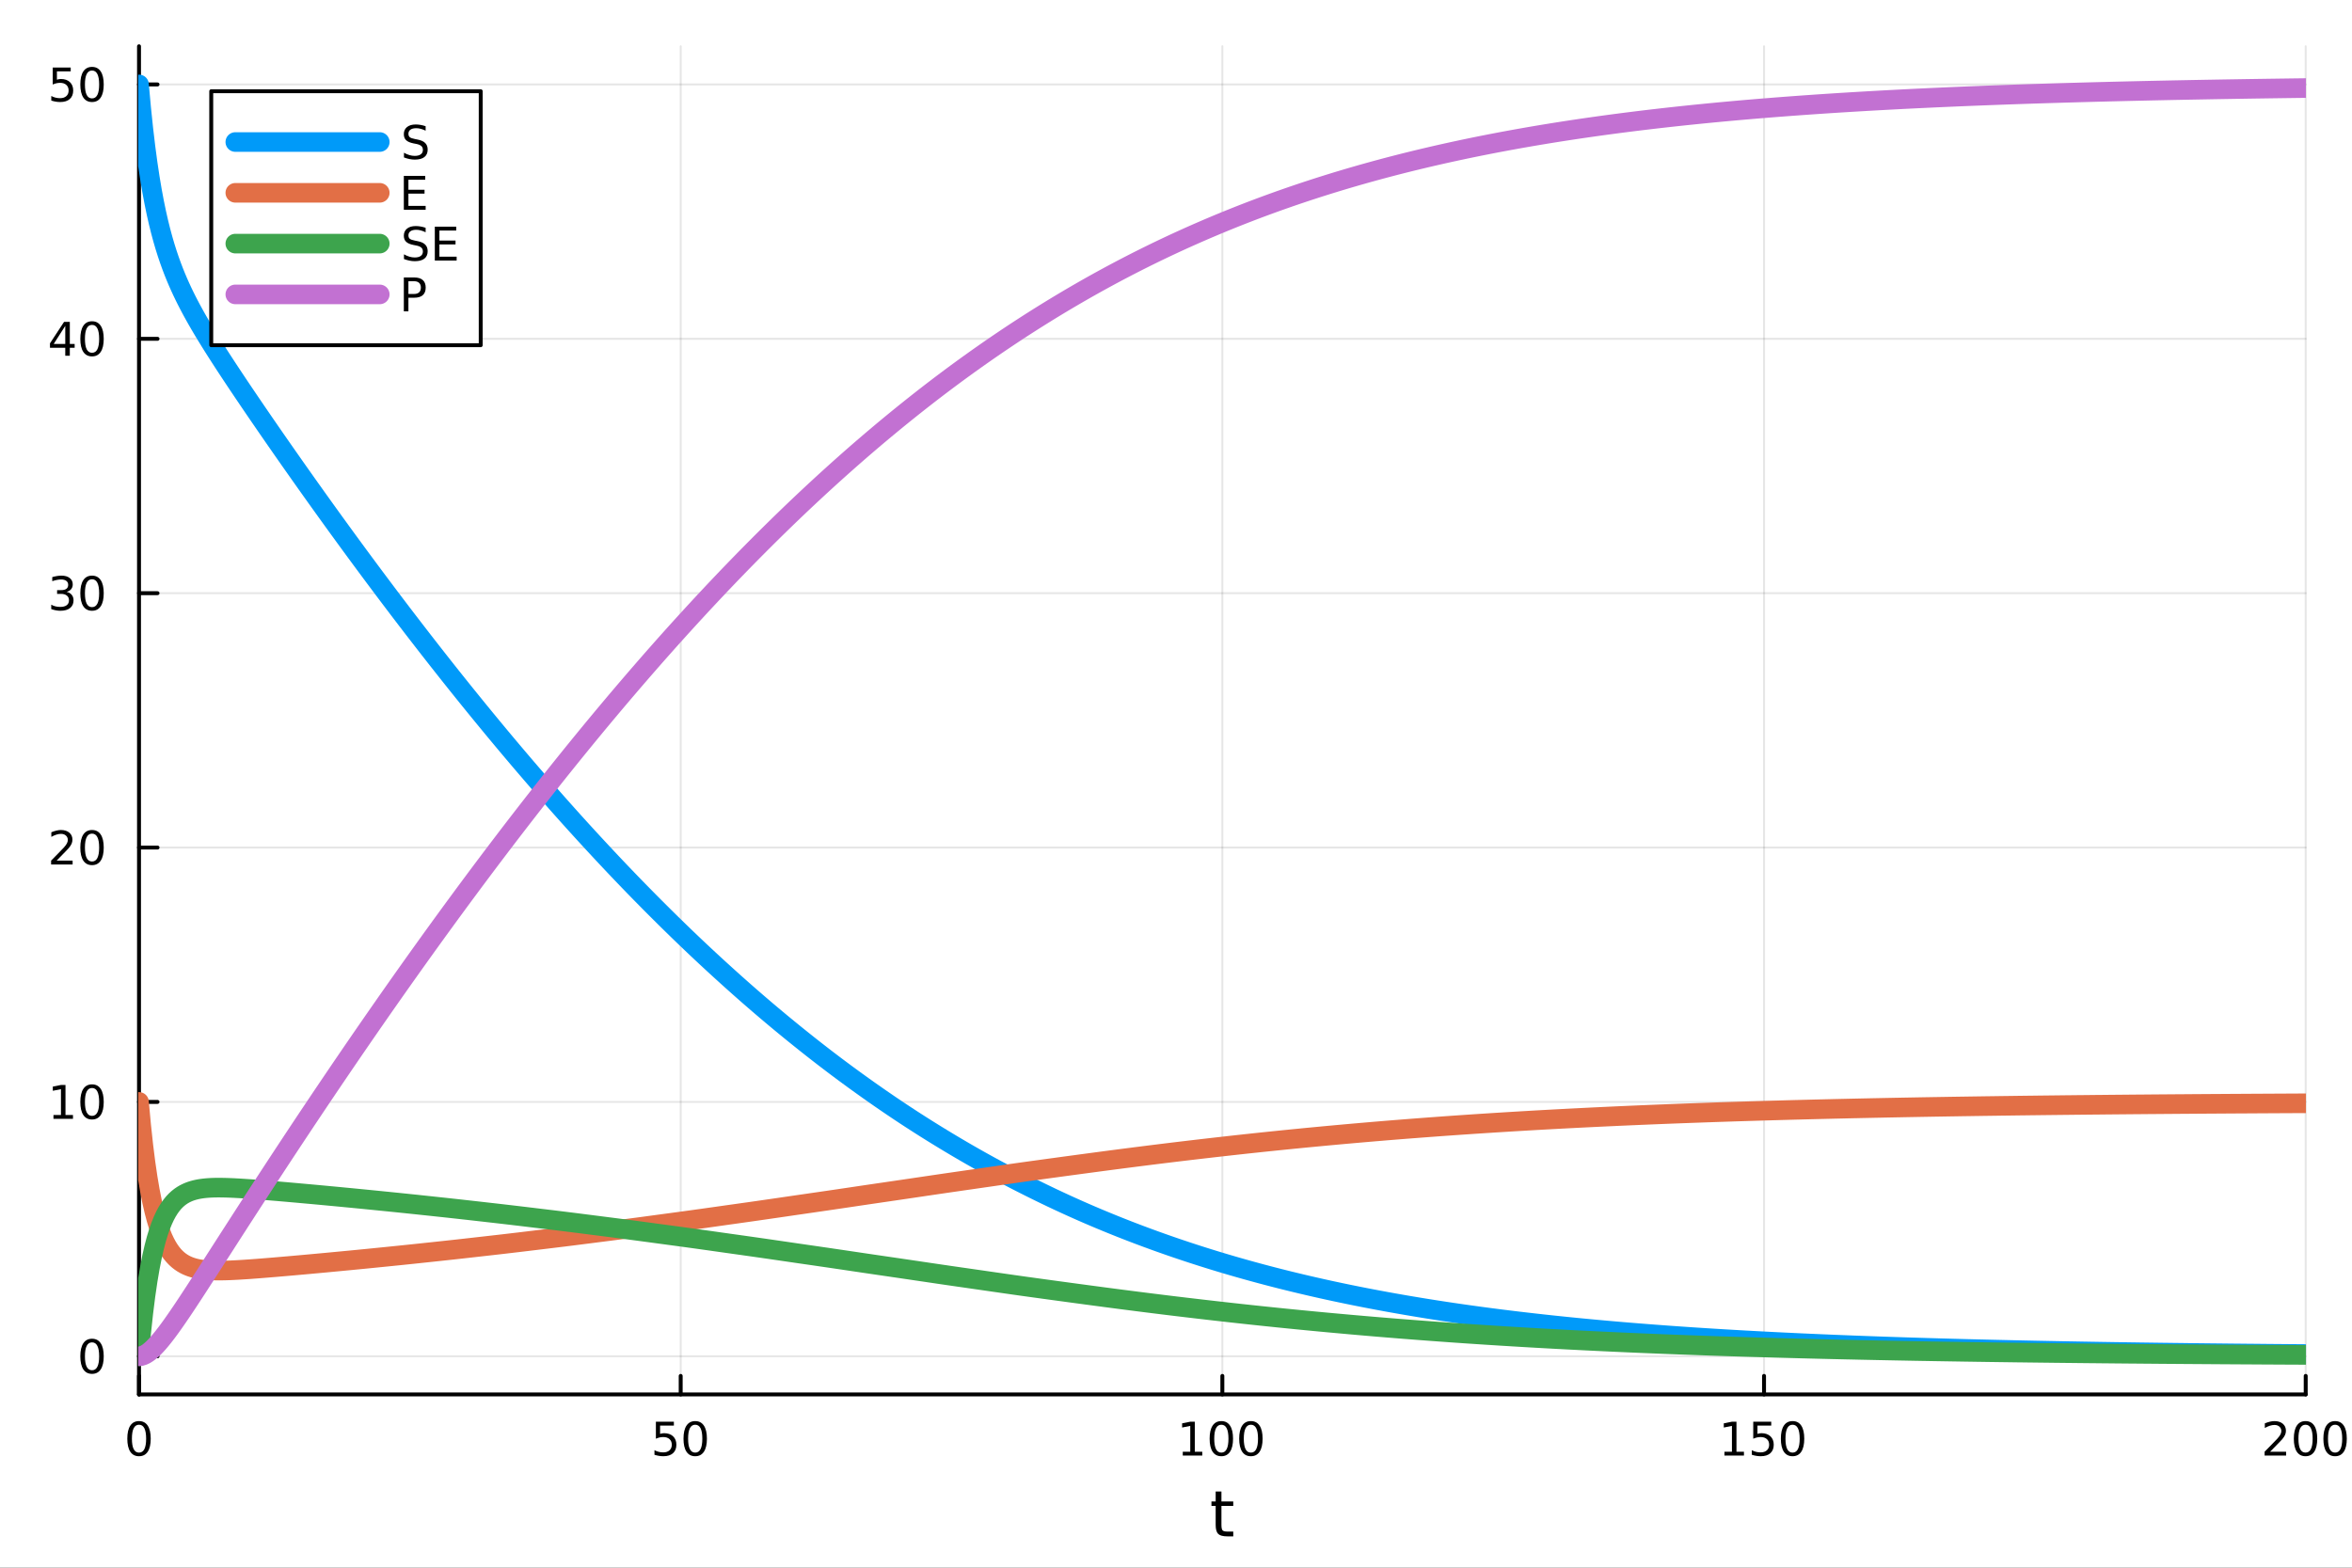 <?xml version="1.0" encoding="utf-8"?>
<svg xmlns="http://www.w3.org/2000/svg" xmlns:xlink="http://www.w3.org/1999/xlink" width="600" height="400" viewBox="0 0 2400 1600">
<rect x="0" y="0" width="2400" height="1600" fill="#333333" stroke="none"/>
<defs>
  <clipPath id="clip310">
    <rect x="0" y="0" width="2400" height="1600"/>
  </clipPath>
</defs>
<path clip-path="url(#clip310)" d="M0 1600 L2400 1600 L2400 0 L0 0  Z" fill="#ffffff" fill-rule="evenodd" fill-opacity="1"/>
<defs>
  <clipPath id="clip311">
    <rect x="480" y="0" width="1681" height="1600"/>
  </clipPath>
</defs>
<path clip-path="url(#clip310)" d="M141.853 1423.18 L2352.76 1423.18 L2352.76 47.244 L141.853 47.244  Z" fill="#ffffff" fill-rule="evenodd" fill-opacity="1"/>
<defs>
  <clipPath id="clip312">
    <rect x="141" y="47" width="2212" height="1377"/>
  </clipPath>
</defs>
<polyline clip-path="url(#clip312)" style="stroke:#000000; stroke-linecap:round; stroke-linejoin:round; stroke-width:2; stroke-opacity:0.1; fill:none" points="141.853,1423.18 141.853,47.244 "/>
<polyline clip-path="url(#clip312)" style="stroke:#000000; stroke-linecap:round; stroke-linejoin:round; stroke-width:2; stroke-opacity:0.1; fill:none" points="694.579,1423.18 694.579,47.244 "/>
<polyline clip-path="url(#clip312)" style="stroke:#000000; stroke-linecap:round; stroke-linejoin:round; stroke-width:2; stroke-opacity:0.1; fill:none" points="1247.3,1423.18 1247.3,47.244 "/>
<polyline clip-path="url(#clip312)" style="stroke:#000000; stroke-linecap:round; stroke-linejoin:round; stroke-width:2; stroke-opacity:0.1; fill:none" points="1800.03,1423.18 1800.03,47.244 "/>
<polyline clip-path="url(#clip312)" style="stroke:#000000; stroke-linecap:round; stroke-linejoin:round; stroke-width:2; stroke-opacity:0.1; fill:none" points="2352.76,1423.18 2352.76,47.244 "/>
<polyline clip-path="url(#clip310)" style="stroke:#000000; stroke-linecap:round; stroke-linejoin:round; stroke-width:4; stroke-opacity:1; fill:none" points="141.853,1423.18 2352.76,1423.18 "/>
<polyline clip-path="url(#clip310)" style="stroke:#000000; stroke-linecap:round; stroke-linejoin:round; stroke-width:4; stroke-opacity:1; fill:none" points="141.853,1423.18 141.853,1404.28 "/>
<polyline clip-path="url(#clip310)" style="stroke:#000000; stroke-linecap:round; stroke-linejoin:round; stroke-width:4; stroke-opacity:1; fill:none" points="694.579,1423.18 694.579,1404.28 "/>
<polyline clip-path="url(#clip310)" style="stroke:#000000; stroke-linecap:round; stroke-linejoin:round; stroke-width:4; stroke-opacity:1; fill:none" points="1247.3,1423.18 1247.3,1404.28 "/>
<polyline clip-path="url(#clip310)" style="stroke:#000000; stroke-linecap:round; stroke-linejoin:round; stroke-width:4; stroke-opacity:1; fill:none" points="1800.03,1423.18 1800.03,1404.28 "/>
<polyline clip-path="url(#clip310)" style="stroke:#000000; stroke-linecap:round; stroke-linejoin:round; stroke-width:4; stroke-opacity:1; fill:none" points="2352.76,1423.18 2352.76,1404.28 "/>
<path clip-path="url(#clip310)" d="M141.853 1454.1 Q138.242 1454.1 136.413 1457.66 Q134.608 1461.2 134.608 1468.33 Q134.608 1475.44 136.413 1479.01 Q138.242 1482.55 141.853 1482.55 Q145.487 1482.55 147.293 1479.01 Q149.121 1475.44 149.121 1468.33 Q149.121 1461.2 147.293 1457.66 Q145.487 1454.1 141.853 1454.1 M141.853 1450.39 Q147.663 1450.39 150.719 1455 Q153.797 1459.58 153.797 1468.33 Q153.797 1477.06 150.719 1481.67 Q147.663 1486.25 141.853 1486.25 Q136.043 1486.25 132.964 1481.67 Q129.909 1477.06 129.909 1468.33 Q129.909 1459.58 132.964 1455 Q136.043 1450.39 141.853 1450.39 Z" fill="#000000" fill-rule="nonzero" fill-opacity="1" /><path clip-path="url(#clip310)" d="M669.278 1451.02 L687.634 1451.02 L687.634 1454.96 L673.56 1454.96 L673.56 1463.43 Q674.579 1463.08 675.597 1462.92 Q676.616 1462.73 677.634 1462.73 Q683.421 1462.73 686.801 1465.9 Q690.181 1469.08 690.181 1474.49 Q690.181 1480.07 686.708 1483.17 Q683.236 1486.25 676.917 1486.25 Q674.741 1486.25 672.472 1485.88 Q670.227 1485.51 667.82 1484.77 L667.82 1480.07 Q669.903 1481.2 672.125 1481.76 Q674.347 1482.32 676.824 1482.32 Q680.829 1482.32 683.167 1480.21 Q685.505 1478.1 685.505 1474.49 Q685.505 1470.88 683.167 1468.77 Q680.829 1466.67 676.824 1466.67 Q674.949 1466.67 673.074 1467.08 Q671.222 1467.5 669.278 1468.38 L669.278 1451.02 Z" fill="#000000" fill-rule="nonzero" fill-opacity="1" /><path clip-path="url(#clip310)" d="M709.393 1454.1 Q705.782 1454.1 703.954 1457.66 Q702.148 1461.2 702.148 1468.33 Q702.148 1475.44 703.954 1479.01 Q705.782 1482.55 709.393 1482.55 Q713.028 1482.55 714.833 1479.01 Q716.662 1475.44 716.662 1468.33 Q716.662 1461.2 714.833 1457.66 Q713.028 1454.1 709.393 1454.1 M709.393 1450.39 Q715.204 1450.39 718.259 1455 Q721.338 1459.58 721.338 1468.33 Q721.338 1477.06 718.259 1481.67 Q715.204 1486.25 709.393 1486.25 Q703.583 1486.25 700.505 1481.67 Q697.449 1477.06 697.449 1468.33 Q697.449 1459.58 700.505 1455 Q703.583 1450.39 709.393 1450.39 Z" fill="#000000" fill-rule="nonzero" fill-opacity="1" /><path clip-path="url(#clip310)" d="M1206.91 1481.64 L1214.55 1481.64 L1214.55 1455.28 L1206.24 1456.95 L1206.24 1452.69 L1214.5 1451.02 L1219.18 1451.02 L1219.18 1481.64 L1226.82 1481.64 L1226.82 1485.58 L1206.91 1485.58 L1206.91 1481.64 Z" fill="#000000" fill-rule="nonzero" fill-opacity="1" /><path clip-path="url(#clip310)" d="M1246.26 1454.1 Q1242.65 1454.1 1240.82 1457.66 Q1239.02 1461.2 1239.02 1468.33 Q1239.02 1475.44 1240.82 1479.01 Q1242.65 1482.55 1246.26 1482.55 Q1249.9 1482.55 1251.7 1479.01 Q1253.53 1475.44 1253.53 1468.33 Q1253.53 1461.2 1251.7 1457.66 Q1249.9 1454.1 1246.26 1454.1 M1246.26 1450.39 Q1252.07 1450.39 1255.13 1455 Q1258.21 1459.58 1258.21 1468.33 Q1258.21 1477.06 1255.13 1481.67 Q1252.07 1486.25 1246.26 1486.25 Q1240.45 1486.25 1237.37 1481.67 Q1234.32 1477.06 1234.32 1468.33 Q1234.32 1459.58 1237.37 1455 Q1240.45 1450.39 1246.26 1450.39 Z" fill="#000000" fill-rule="nonzero" fill-opacity="1" /><path clip-path="url(#clip310)" d="M1276.42 1454.1 Q1272.81 1454.1 1270.98 1457.66 Q1269.18 1461.2 1269.18 1468.33 Q1269.18 1475.44 1270.98 1479.01 Q1272.81 1482.55 1276.42 1482.55 Q1280.06 1482.55 1281.86 1479.01 Q1283.69 1475.44 1283.69 1468.33 Q1283.69 1461.2 1281.86 1457.66 Q1280.06 1454.1 1276.42 1454.1 M1276.42 1450.39 Q1282.23 1450.39 1285.29 1455 Q1288.37 1459.58 1288.37 1468.33 Q1288.37 1477.06 1285.29 1481.67 Q1282.23 1486.25 1276.42 1486.25 Q1270.61 1486.25 1267.54 1481.67 Q1264.48 1477.06 1264.48 1468.33 Q1264.48 1459.58 1267.54 1455 Q1270.61 1450.39 1276.42 1450.39 Z" fill="#000000" fill-rule="nonzero" fill-opacity="1" /><path clip-path="url(#clip310)" d="M1759.64 1481.64 L1767.28 1481.64 L1767.28 1455.28 L1758.97 1456.95 L1758.97 1452.69 L1767.23 1451.02 L1771.91 1451.02 L1771.91 1481.64 L1779.54 1481.64 L1779.54 1485.58 L1759.64 1485.58 L1759.64 1481.64 Z" fill="#000000" fill-rule="nonzero" fill-opacity="1" /><path clip-path="url(#clip310)" d="M1789.03 1451.02 L1807.39 1451.02 L1807.39 1454.96 L1793.32 1454.96 L1793.32 1463.43 Q1794.34 1463.08 1795.35 1462.92 Q1796.37 1462.73 1797.39 1462.73 Q1803.18 1462.73 1806.56 1465.9 Q1809.94 1469.08 1809.94 1474.49 Q1809.94 1480.07 1806.47 1483.17 Q1802.99 1486.25 1796.67 1486.25 Q1794.5 1486.25 1792.23 1485.88 Q1789.98 1485.51 1787.58 1484.77 L1787.58 1480.07 Q1789.66 1481.2 1791.88 1481.76 Q1794.1 1482.32 1796.58 1482.32 Q1800.59 1482.32 1802.92 1480.21 Q1805.26 1478.1 1805.26 1474.49 Q1805.26 1470.88 1802.92 1468.77 Q1800.59 1466.67 1796.58 1466.67 Q1794.71 1466.67 1792.83 1467.08 Q1790.98 1467.5 1789.03 1468.38 L1789.03 1451.02 Z" fill="#000000" fill-rule="nonzero" fill-opacity="1" /><path clip-path="url(#clip310)" d="M1829.15 1454.1 Q1825.54 1454.1 1823.71 1457.66 Q1821.91 1461.2 1821.91 1468.33 Q1821.91 1475.44 1823.71 1479.01 Q1825.54 1482.55 1829.15 1482.55 Q1832.78 1482.55 1834.59 1479.01 Q1836.42 1475.44 1836.42 1468.33 Q1836.42 1461.2 1834.59 1457.66 Q1832.78 1454.1 1829.15 1454.1 M1829.15 1450.39 Q1834.96 1450.39 1838.02 1455 Q1841.09 1459.58 1841.09 1468.33 Q1841.09 1477.06 1838.02 1481.67 Q1834.96 1486.25 1829.15 1486.25 Q1823.34 1486.25 1820.26 1481.67 Q1817.21 1477.06 1817.21 1468.33 Q1817.21 1459.58 1820.26 1455 Q1823.34 1450.39 1829.15 1450.39 Z" fill="#000000" fill-rule="nonzero" fill-opacity="1" /><path clip-path="url(#clip310)" d="M2316.45 1481.64 L2332.77 1481.64 L2332.77 1485.58 L2310.82 1485.58 L2310.82 1481.64 Q2313.49 1478.89 2318.07 1474.26 Q2322.68 1469.61 2323.86 1468.27 Q2326.1 1465.74 2326.98 1464.01 Q2327.88 1462.25 2327.88 1460.56 Q2327.88 1457.8 2325.94 1456.07 Q2324.02 1454.33 2320.92 1454.33 Q2318.72 1454.33 2316.26 1455.09 Q2313.83 1455.86 2311.05 1457.41 L2311.05 1452.69 Q2313.88 1451.55 2316.33 1450.97 Q2318.79 1450.39 2320.82 1450.39 Q2326.19 1450.39 2329.39 1453.08 Q2332.58 1455.77 2332.58 1460.26 Q2332.58 1462.39 2331.77 1464.31 Q2330.99 1466.2 2328.88 1468.8 Q2328.3 1469.47 2325.2 1472.69 Q2322.1 1475.88 2316.45 1481.64 Z" fill="#000000" fill-rule="nonzero" fill-opacity="1" /><path clip-path="url(#clip310)" d="M2352.58 1454.1 Q2348.97 1454.1 2347.14 1457.66 Q2345.34 1461.2 2345.34 1468.33 Q2345.34 1475.44 2347.14 1479.01 Q2348.97 1482.55 2352.58 1482.55 Q2356.22 1482.55 2358.02 1479.01 Q2359.85 1475.44 2359.85 1468.33 Q2359.85 1461.2 2358.02 1457.66 Q2356.22 1454.1 2352.58 1454.1 M2352.58 1450.39 Q2358.39 1450.39 2361.45 1455 Q2364.53 1459.58 2364.53 1468.33 Q2364.53 1477.06 2361.45 1481.67 Q2358.39 1486.25 2352.58 1486.25 Q2346.77 1486.25 2343.69 1481.67 Q2340.64 1477.06 2340.64 1468.33 Q2340.64 1459.58 2343.69 1455 Q2346.77 1450.39 2352.58 1450.39 Z" fill="#000000" fill-rule="nonzero" fill-opacity="1" /><path clip-path="url(#clip310)" d="M2382.74 1454.1 Q2379.13 1454.1 2377.3 1457.66 Q2375.5 1461.2 2375.5 1468.33 Q2375.5 1475.44 2377.3 1479.01 Q2379.13 1482.55 2382.74 1482.55 Q2386.38 1482.55 2388.18 1479.01 Q2390.01 1475.44 2390.01 1468.33 Q2390.01 1461.2 2388.18 1457.66 Q2386.38 1454.1 2382.74 1454.1 M2382.74 1450.39 Q2388.55 1450.39 2391.61 1455 Q2394.69 1459.58 2394.69 1468.33 Q2394.69 1477.06 2391.61 1481.67 Q2388.55 1486.25 2382.74 1486.25 Q2376.93 1486.25 2373.86 1481.67 Q2370.8 1477.06 2370.8 1468.33 Q2370.8 1459.58 2373.86 1455 Q2376.93 1450.39 2382.74 1450.39 Z" fill="#000000" fill-rule="nonzero" fill-opacity="1" /><path clip-path="url(#clip310)" d="M1246.37 1522.27 L1246.37 1532.4 L1258.43 1532.4 L1258.43 1536.95 L1246.37 1536.95 L1246.37 1556.3 Q1246.37 1560.66 1247.54 1561.9 Q1248.75 1563.14 1252.41 1563.14 L1258.43 1563.14 L1258.43 1568.04 L1252.41 1568.04 Q1245.63 1568.04 1243.06 1565.53 Q1240.48 1562.98 1240.48 1556.3 L1240.48 1536.95 L1236.18 1536.95 L1236.18 1532.4 L1240.48 1532.4 L1240.48 1522.27 L1246.37 1522.27 Z" fill="#000000" fill-rule="nonzero" fill-opacity="1" /><polyline clip-path="url(#clip312)" style="stroke:#000000; stroke-linecap:round; stroke-linejoin:round; stroke-width:2; stroke-opacity:0.1; fill:none" points="141.853,1384.24 2352.76,1384.24 "/>
<polyline clip-path="url(#clip312)" style="stroke:#000000; stroke-linecap:round; stroke-linejoin:round; stroke-width:2; stroke-opacity:0.1; fill:none" points="141.853,1124.63 2352.76,1124.63 "/>
<polyline clip-path="url(#clip312)" style="stroke:#000000; stroke-linecap:round; stroke-linejoin:round; stroke-width:2; stroke-opacity:0.1; fill:none" points="141.853,865.017 2352.76,865.017 "/>
<polyline clip-path="url(#clip312)" style="stroke:#000000; stroke-linecap:round; stroke-linejoin:round; stroke-width:2; stroke-opacity:0.1; fill:none" points="141.853,605.407 2352.76,605.407 "/>
<polyline clip-path="url(#clip312)" style="stroke:#000000; stroke-linecap:round; stroke-linejoin:round; stroke-width:2; stroke-opacity:0.1; fill:none" points="141.853,345.796 2352.76,345.796 "/>
<polyline clip-path="url(#clip312)" style="stroke:#000000; stroke-linecap:round; stroke-linejoin:round; stroke-width:2; stroke-opacity:0.1; fill:none" points="141.853,86.186 2352.76,86.186 "/>
<polyline clip-path="url(#clip310)" style="stroke:#000000; stroke-linecap:round; stroke-linejoin:round; stroke-width:4; stroke-opacity:1; fill:none" points="141.853,1423.18 141.853,47.244 "/>
<polyline clip-path="url(#clip310)" style="stroke:#000000; stroke-linecap:round; stroke-linejoin:round; stroke-width:4; stroke-opacity:1; fill:none" points="141.853,1384.24 160.751,1384.24 "/>
<polyline clip-path="url(#clip310)" style="stroke:#000000; stroke-linecap:round; stroke-linejoin:round; stroke-width:4; stroke-opacity:1; fill:none" points="141.853,1124.63 160.751,1124.63 "/>
<polyline clip-path="url(#clip310)" style="stroke:#000000; stroke-linecap:round; stroke-linejoin:round; stroke-width:4; stroke-opacity:1; fill:none" points="141.853,865.017 160.751,865.017 "/>
<polyline clip-path="url(#clip310)" style="stroke:#000000; stroke-linecap:round; stroke-linejoin:round; stroke-width:4; stroke-opacity:1; fill:none" points="141.853,605.407 160.751,605.407 "/>
<polyline clip-path="url(#clip310)" style="stroke:#000000; stroke-linecap:round; stroke-linejoin:round; stroke-width:4; stroke-opacity:1; fill:none" points="141.853,345.796 160.751,345.796 "/>
<polyline clip-path="url(#clip310)" style="stroke:#000000; stroke-linecap:round; stroke-linejoin:round; stroke-width:4; stroke-opacity:1; fill:none" points="141.853,86.186 160.751,86.186 "/>
<path clip-path="url(#clip310)" d="M93.909 1370.04 Q90.297 1370.04 88.469 1373.6 Q86.663 1377.14 86.663 1384.27 Q86.663 1391.38 88.469 1394.94 Q90.297 1398.49 93.909 1398.49 Q97.543 1398.49 99.348 1394.94 Q101.177 1391.38 101.177 1384.27 Q101.177 1377.14 99.348 1373.6 Q97.543 1370.04 93.909 1370.04 M93.909 1366.33 Q99.719 1366.33 102.774 1370.94 Q105.853 1375.52 105.853 1384.27 Q105.853 1393 102.774 1397.61 Q99.719 1402.19 93.909 1402.19 Q88.098 1402.19 85.02 1397.61 Q81.964 1393 81.964 1384.27 Q81.964 1375.52 85.02 1370.94 Q88.098 1366.33 93.909 1366.33 Z" fill="#000000" fill-rule="nonzero" fill-opacity="1" /><path clip-path="url(#clip310)" d="M54.557 1137.97 L62.196 1137.97 L62.196 1111.61 L53.886 1113.27 L53.886 1109.01 L62.15 1107.35 L66.825 1107.35 L66.825 1137.97 L74.464 1137.97 L74.464 1141.91 L54.557 1141.91 L54.557 1137.97 Z" fill="#000000" fill-rule="nonzero" fill-opacity="1" /><path clip-path="url(#clip310)" d="M93.909 1110.43 Q90.297 1110.43 88.469 1113.99 Q86.663 1117.53 86.663 1124.66 Q86.663 1131.77 88.469 1135.33 Q90.297 1138.88 93.909 1138.88 Q97.543 1138.88 99.348 1135.33 Q101.177 1131.77 101.177 1124.66 Q101.177 1117.53 99.348 1113.99 Q97.543 1110.43 93.909 1110.43 M93.909 1106.72 Q99.719 1106.72 102.774 1111.33 Q105.853 1115.91 105.853 1124.66 Q105.853 1133.39 102.774 1138 Q99.719 1142.58 93.909 1142.58 Q88.098 1142.58 85.02 1138 Q81.964 1133.39 81.964 1124.66 Q81.964 1115.91 85.02 1111.33 Q88.098 1106.72 93.909 1106.72 Z" fill="#000000" fill-rule="nonzero" fill-opacity="1" /><path clip-path="url(#clip310)" d="M57.775 878.362 L74.094 878.362 L74.094 882.297 L52.15 882.297 L52.15 878.362 Q54.812 875.607 59.395 870.978 Q64.001 866.325 65.182 864.983 Q67.427 862.459 68.307 860.723 Q69.21 858.964 69.21 857.274 Q69.21 854.52 67.265 852.783 Q65.344 851.047 62.242 851.047 Q60.043 851.047 57.589 851.811 Q55.159 852.575 52.381 854.126 L52.381 849.404 Q55.205 848.27 57.659 847.691 Q60.112 847.112 62.15 847.112 Q67.52 847.112 70.714 849.797 Q73.909 852.483 73.909 856.973 Q73.909 859.103 73.099 861.024 Q72.311 862.922 70.205 865.515 Q69.626 866.186 66.525 869.404 Q63.423 872.598 57.775 878.362 Z" fill="#000000" fill-rule="nonzero" fill-opacity="1" /><path clip-path="url(#clip310)" d="M93.909 850.816 Q90.297 850.816 88.469 854.381 Q86.663 857.922 86.663 865.052 Q86.663 872.158 88.469 875.723 Q90.297 879.265 93.909 879.265 Q97.543 879.265 99.348 875.723 Q101.177 872.158 101.177 865.052 Q101.177 857.922 99.348 854.381 Q97.543 850.816 93.909 850.816 M93.909 847.112 Q99.719 847.112 102.774 851.719 Q105.853 856.302 105.853 865.052 Q105.853 873.779 102.774 878.385 Q99.719 882.969 93.909 882.969 Q88.098 882.969 85.02 878.385 Q81.964 873.779 81.964 865.052 Q81.964 856.302 85.02 851.719 Q88.098 847.112 93.909 847.112 Z" fill="#000000" fill-rule="nonzero" fill-opacity="1" /><path clip-path="url(#clip310)" d="M67.913 604.053 Q71.27 604.77 73.145 607.039 Q75.043 609.307 75.043 612.64 Q75.043 617.756 71.524 620.557 Q68.006 623.358 61.525 623.358 Q59.349 623.358 57.034 622.918 Q54.742 622.502 52.288 621.645 L52.288 617.131 Q54.233 618.265 56.548 618.844 Q58.862 619.423 61.386 619.423 Q65.784 619.423 68.075 617.687 Q70.39 615.951 70.39 612.64 Q70.39 609.585 68.237 607.872 Q66.108 606.136 62.288 606.136 L58.261 606.136 L58.261 602.293 L62.474 602.293 Q65.923 602.293 67.751 600.928 Q69.58 599.539 69.58 596.946 Q69.58 594.284 67.682 592.872 Q65.807 591.437 62.288 591.437 Q60.367 591.437 58.168 591.854 Q55.969 592.27 53.33 593.15 L53.33 588.983 Q55.992 588.242 58.307 587.872 Q60.645 587.502 62.705 587.502 Q68.029 587.502 71.131 589.932 Q74.233 592.34 74.233 596.46 Q74.233 599.33 72.589 601.321 Q70.946 603.289 67.913 604.053 Z" fill="#000000" fill-rule="nonzero" fill-opacity="1" /><path clip-path="url(#clip310)" d="M93.909 591.205 Q90.297 591.205 88.469 594.77 Q86.663 598.312 86.663 605.441 Q86.663 612.548 88.469 616.113 Q90.297 619.654 93.909 619.654 Q97.543 619.654 99.348 616.113 Q101.177 612.548 101.177 605.441 Q101.177 598.312 99.348 594.77 Q97.543 591.205 93.909 591.205 M93.909 587.502 Q99.719 587.502 102.774 592.108 Q105.853 596.691 105.853 605.441 Q105.853 614.168 102.774 618.775 Q99.719 623.358 93.909 623.358 Q88.098 623.358 85.02 618.775 Q81.964 614.168 81.964 605.441 Q81.964 596.691 85.02 592.108 Q88.098 587.502 93.909 587.502 Z" fill="#000000" fill-rule="nonzero" fill-opacity="1" /><path clip-path="url(#clip310)" d="M66.594 332.59 L54.788 351.039 L66.594 351.039 L66.594 332.59 M65.367 328.516 L71.247 328.516 L71.247 351.039 L76.177 351.039 L76.177 354.928 L71.247 354.928 L71.247 363.076 L66.594 363.076 L66.594 354.928 L50.992 354.928 L50.992 350.414 L65.367 328.516 Z" fill="#000000" fill-rule="nonzero" fill-opacity="1" /><path clip-path="url(#clip310)" d="M93.909 331.595 Q90.297 331.595 88.469 335.16 Q86.663 338.701 86.663 345.831 Q86.663 352.937 88.469 356.502 Q90.297 360.044 93.909 360.044 Q97.543 360.044 99.348 356.502 Q101.177 352.937 101.177 345.831 Q101.177 338.701 99.348 335.16 Q97.543 331.595 93.909 331.595 M93.909 327.891 Q99.719 327.891 102.774 332.498 Q105.853 337.081 105.853 345.831 Q105.853 354.558 102.774 359.164 Q99.719 363.747 93.909 363.747 Q88.098 363.747 85.02 359.164 Q81.964 354.558 81.964 345.831 Q81.964 337.081 85.02 332.498 Q88.098 327.891 93.909 327.891 Z" fill="#000000" fill-rule="nonzero" fill-opacity="1" /><path clip-path="url(#clip310)" d="M53.793 68.906 L72.149 68.906 L72.149 72.841 L58.075 72.841 L58.075 81.313 Q59.094 80.966 60.112 80.804 Q61.131 80.619 62.15 80.619 Q67.936 80.619 71.316 83.79 Q74.696 86.961 74.696 92.378 Q74.696 97.956 71.224 101.058 Q67.751 104.137 61.432 104.137 Q59.256 104.137 56.987 103.767 Q54.742 103.396 52.335 102.655 L52.335 97.956 Q54.418 99.091 56.64 99.646 Q58.862 100.202 61.339 100.202 Q65.344 100.202 67.682 98.095 Q70.02 95.989 70.02 92.378 Q70.02 88.767 67.682 86.66 Q65.344 84.554 61.339 84.554 Q59.464 84.554 57.589 84.97 Q55.737 85.387 53.793 86.267 L53.793 68.906 Z" fill="#000000" fill-rule="nonzero" fill-opacity="1" /><path clip-path="url(#clip310)" d="M93.909 71.984 Q90.297 71.984 88.469 75.549 Q86.663 79.091 86.663 86.22 Q86.663 93.327 88.469 96.892 Q90.297 100.433 93.909 100.433 Q97.543 100.433 99.348 96.892 Q101.177 93.327 101.177 86.22 Q101.177 79.091 99.348 75.549 Q97.543 71.984 93.909 71.984 M93.909 68.281 Q99.719 68.281 102.774 72.887 Q105.853 77.47 105.853 86.22 Q105.853 94.947 102.774 99.554 Q99.719 104.137 93.909 104.137 Q88.098 104.137 85.02 99.554 Q81.964 94.947 81.964 86.22 Q81.964 77.47 85.02 72.887 Q88.098 68.281 93.909 68.281 Z" fill="#000000" fill-rule="nonzero" fill-opacity="1" /><polyline clip-path="url(#clip312)" style="stroke:#009af9; stroke-linecap:round; stroke-linejoin:round; stroke-width:20; stroke-opacity:1; fill:none" points="141.853,86.186 144.066,110.459 146.279,131.688 148.492,150.365 150.705,166.893 152.919,181.6 155.132,194.759 157.345,206.598 159.558,217.306 161.771,227.044 163.984,235.947 166.197,244.129 168.41,251.688 170.623,258.708 172.837,265.261 175.05,271.407 177.263,277.2 179.476,282.686 181.689,287.902 183.902,292.884 186.115,297.662 188.328,302.261 190.541,306.703 192.755,311.006 194.968,315.189 197.181,319.265 199.394,323.249 201.607,327.15 203.82,330.979 206.033,334.743 208.246,338.451 210.46,342.108 212.673,345.72 214.886,349.293 217.099,352.832 219.312,356.338 221.525,359.816 223.738,363.269 225.951,366.698 228.164,370.108 230.378,373.499 232.591,376.873 234.804,380.232 237.017,383.578 239.23,386.91 241.443,390.23 243.656,393.539 245.869,396.838 248.083,400.127 250.296,403.408 252.509,406.681 254.722,409.946 256.935,413.204 259.148,416.454 261.361,419.698 263.574,422.935 265.787,426.165 268.001,429.39 270.214,432.608 272.427,435.821 274.64,439.029 276.853,442.231 279.066,445.428 281.279,448.62 283.492,451.806 285.705,454.988 287.919,458.164 290.132,461.336 292.345,464.502 294.558,467.663 296.771,470.82 298.984,473.971 301.197,477.118 303.41,480.26 305.624,483.397 307.837,486.53 310.05,489.658 312.263,492.782 314.476,495.901 316.689,499.015 318.902,502.124 321.115,505.228 323.328,508.328 325.542,511.422 327.755,514.512 329.968,517.597 332.181,520.677 334.394,523.752 336.607,526.823 338.82,529.888 341.033,532.949 343.247,536.005 345.46,539.057 347.673,542.104 349.886,545.146 352.099,548.184 354.312,551.217 356.525,554.244 358.738,557.267 360.951,560.285 363.165,563.298 365.378,566.306 367.591,569.308 369.804,572.306 372.017,575.298 374.23,578.286 376.443,581.268 378.656,584.245 380.869,587.217 383.083,590.185 385.296,593.147 387.509,596.105 389.722,599.058 391.935,602.006 394.148,604.949 396.361,607.887 398.574,610.821 400.788,613.749 403.001,616.672 405.214,619.589 407.427,622.502 409.64,625.409 411.853,628.31 414.066,631.206 416.279,634.097 418.492,636.982 420.706,639.862 422.919,642.737 425.132,645.606 427.345,648.47 429.558,651.329 431.771,654.182 433.984,657.03 436.197,659.874 438.41,662.712 440.624,665.546 442.837,668.374 445.05,671.198 447.263,674.016 449.476,676.828 451.689,679.635 453.902,682.437 456.115,685.233 458.329,688.023 460.542,690.808 462.755,693.587 464.968,696.36 467.181,699.128 469.394,701.889 471.607,704.645 473.82,707.395 476.033,710.14 478.247,712.879 480.46,715.612 482.673,718.34 484.886,721.062 487.099,723.779 489.312,726.491 491.525,729.197 493.738,731.898 495.952,734.595 498.165,737.286 500.378,739.971 502.591,742.651 504.804,745.324 507.017,747.993 509.23,750.655 511.443,753.311 513.656,755.962 515.87,758.606 518.083,761.244 520.296,763.876 522.509,766.502 524.722,769.122 526.935,771.735 529.148,774.343 531.361,776.945 533.574,779.54 535.788,782.13 538.001,784.714 540.214,787.292 542.427,789.864 544.64,792.431 546.853,794.992 549.066,797.548 551.279,800.099 553.493,802.644 555.706,805.183 557.919,807.717 560.132,810.244 562.345,812.766 564.558,815.282 566.771,817.791 568.984,820.295 571.197,822.792 573.411,825.282 575.624,827.766 577.837,830.244 580.05,832.716 582.263,835.181 584.476,837.639 586.689,840.091 588.902,842.537 591.116,844.976 593.329,847.409 595.542,849.836 597.755,852.256 599.968,854.67 602.181,857.079 604.394,859.481 606.607,861.878 608.82,864.269 611.034,866.655 613.247,869.035 615.46,871.409 617.673,873.777 619.886,876.139 622.099,878.495 624.312,880.844 626.525,883.188 628.738,885.524 630.952,887.855 633.165,890.178 635.378,892.495 637.591,894.806 639.804,897.109 642.017,899.406 644.23,901.697 646.443,903.98 648.657,906.257 650.87,908.527 653.083,910.79 655.296,913.047 657.509,915.298 659.722,917.541 661.935,919.779 664.148,922.01 666.361,924.234 668.575,926.453 670.788,928.666 673.001,930.872 675.214,933.073 677.427,935.268 679.64,937.457 681.853,939.64 684.066,941.817 686.279,943.987 688.493,946.151 690.706,948.309 692.919,950.459 695.132,952.603 697.345,954.74 699.558,956.871 701.771,958.994 703.984,961.111 706.198,963.221 708.411,965.323 710.624,967.419 712.837,969.508 715.05,971.59 717.263,973.665 719.476,975.734 721.689,977.795 723.902,979.85 726.116,981.898 728.329,983.939 730.542,985.974 732.755,988.003 734.968,990.025 737.181,992.04 739.394,994.05 741.607,996.054 743.821,998.051 746.034,1000.04 748.247,1002.03 750.46,1004.01 752.673,1005.98 754.886,1007.95 757.099,1009.91 759.312,1011.86 761.525,1013.8 763.739,1015.74 765.952,1017.68 768.165,1019.6 770.378,1021.52 772.591,1023.43 774.804,1025.34 777.017,1027.23 779.23,1029.12 781.443,1031.01 783.657,1032.88 785.87,1034.75 788.083,1036.62 790.296,1038.47 792.509,1040.32 794.722,1042.16 796.935,1044 799.148,1045.82 801.362,1047.65 803.575,1049.46 805.788,1051.27 808.001,1053.07 810.214,1054.87 812.427,1056.66 814.64,1058.44 816.853,1060.22 819.066,1061.99 821.28,1063.76 823.493,1065.52 825.706,1067.27 827.919,1069.02 830.132,1070.76 832.345,1072.49 834.558,1074.22 836.771,1075.93 838.985,1077.65 841.198,1079.35 843.411,1081.05 845.624,1082.74 847.837,1084.42 850.05,1086.1 852.263,1087.77 854.476,1089.44 856.689,1091.09 858.903,1092.74 861.116,1094.38 863.329,1096.02 865.542,1097.65 867.755,1099.27 869.968,1100.89 872.181,1102.5 874.394,1104.1 876.607,1105.69 878.821,1107.28 881.034,1108.87 883.247,1110.44 885.46,1112.02 887.673,1113.58 889.886,1115.14 892.099,1116.69 894.312,1118.24 896.526,1119.78 898.739,1121.32 900.952,1122.84 903.165,1124.36 905.378,1125.88 907.591,1127.39 909.804,1128.89 912.017,1130.38 914.23,1131.87 916.444,1133.35 918.657,1134.83 920.87,1136.29 923.083,1137.76 925.296,1139.21 927.509,1140.66 929.722,1142.1 931.935,1143.53 934.148,1144.96 936.362,1146.38 938.575,1147.8 940.788,1149.2 943.001,1150.61 945.214,1152 947.427,1153.39 949.64,1154.77 951.853,1156.15 954.067,1157.52 956.28,1158.88 958.493,1160.24 960.706,1161.59 962.919,1162.94 965.132,1164.28 967.345,1165.61 969.558,1166.94 971.771,1168.26 973.985,1169.58 976.198,1170.89 978.411,1172.19 980.624,1173.49 982.837,1174.78 985.05,1176.07 987.263,1177.35 989.476,1178.62 991.69,1179.89 993.903,1181.15 996.116,1182.4 998.329,1183.65 1000.54,1184.89 1002.76,1186.13 1004.97,1187.36 1007.18,1188.58 1009.39,1189.8 1011.61,1191.01 1013.82,1192.21 1016.03,1193.41 1018.25,1194.6 1020.46,1195.78 1022.67,1196.96 1024.89,1198.14 1027.1,1199.3 1029.31,1200.47 1031.53,1201.62 1033.74,1202.77 1035.95,1203.92 1038.16,1205.06 1040.38,1206.19 1042.59,1207.32 1044.8,1208.44 1047.02,1209.56 1049.23,1210.68 1051.44,1211.79 1053.66,1212.89 1055.87,1213.99 1058.08,1215.08 1060.3,1216.17 1062.51,1217.25 1064.72,1218.32 1066.94,1219.39 1069.15,1220.45 1071.36,1221.51 1073.57,1222.57 1075.79,1223.61 1078,1224.65 1080.21,1225.69 1082.43,1226.72 1084.64,1227.74 1086.85,1228.76 1089.07,1229.78 1091.28,1230.78 1093.49,1231.79 1095.71,1232.78 1097.92,1233.77 1100.13,1234.76 1102.35,1235.74 1104.56,1236.71 1106.77,1237.68 1108.98,1238.64 1111.2,1239.6 1113.41,1240.55 1115.62,1241.49 1117.84,1242.43 1120.05,1243.37 1122.26,1244.29 1124.48,1245.22 1126.69,1246.13 1128.9,1247.05 1131.12,1247.95 1133.33,1248.86 1135.54,1249.76 1137.76,1250.65 1139.97,1251.54 1142.18,1252.42 1144.39,1253.3 1146.61,1254.17 1148.82,1255.04 1151.03,1255.9 1153.25,1256.76 1155.46,1257.61 1157.67,1258.46 1159.89,1259.3 1162.1,1260.14 1164.31,1260.97 1166.53,1261.8 1168.74,1262.62 1170.95,1263.44 1173.17,1264.25 1175.38,1265.06 1177.59,1265.87 1179.8,1266.66 1182.02,1267.46 1184.23,1268.25 1186.44,1269.03 1188.66,1269.81 1190.87,1270.59 1193.08,1271.36 1195.3,1272.13 1197.51,1272.89 1199.72,1273.65 1201.94,1274.4 1204.15,1275.15 1206.36,1275.89 1208.57,1276.63 1210.79,1277.37 1213,1278.1 1215.21,1278.83 1217.43,1279.55 1219.64,1280.27 1221.85,1280.98 1224.07,1281.69 1226.28,1282.4 1228.49,1283.1 1230.71,1283.79 1232.92,1284.49 1235.13,1285.17 1237.35,1285.86 1239.56,1286.54 1241.77,1287.21 1243.98,1287.88 1246.2,1288.55 1248.41,1289.21 1250.62,1289.87 1252.84,1290.52 1255.05,1291.17 1257.26,1291.82 1259.48,1292.46 1261.69,1293.1 1263.9,1293.73 1266.12,1294.36 1268.33,1294.98 1270.54,1295.61 1272.76,1296.23 1274.97,1296.84 1277.18,1297.45 1279.39,1298.06 1281.61,1298.66 1283.82,1299.26 1286.03,1299.86 1288.25,1300.45 1290.46,1301.03 1292.67,1301.62 1294.89,1302.2 1297.1,1302.78 1299.31,1303.35 1301.53,1303.92 1303.74,1304.48 1305.95,1305.05 1308.17,1305.6 1310.38,1306.16 1312.59,1306.71 1314.8,1307.26 1317.02,1307.8 1319.23,1308.34 1321.44,1308.88 1323.66,1309.41 1325.87,1309.94 1328.08,1310.47 1330.3,1310.99 1332.51,1311.51 1334.72,1312.03 1336.94,1312.54 1339.15,1313.05 1341.36,1313.56 1343.57,1314.06 1345.79,1314.56 1348,1315.06 1350.21,1315.55 1352.43,1316.04 1354.64,1316.53 1356.85,1317.01 1359.07,1317.49 1361.28,1317.97 1363.49,1318.44 1365.71,1318.91 1367.92,1319.38 1370.13,1319.84 1372.35,1320.3 1374.56,1320.76 1376.77,1321.22 1378.98,1321.67 1381.2,1322.12 1383.41,1322.56 1385.62,1323.01 1387.84,1323.44 1390.05,1323.88 1392.26,1324.32 1394.48,1324.75 1396.69,1325.17 1398.9,1325.6 1401.12,1326.02 1403.33,1326.44 1405.54,1326.86 1407.76,1327.27 1409.97,1327.68 1412.18,1328.09 1414.39,1328.5 1416.61,1328.9 1418.82,1329.3 1421.03,1329.7 1423.25,1330.09 1425.46,1330.48 1427.67,1330.87 1429.89,1331.26 1432.1,1331.64 1434.31,1332.03 1436.53,1332.4 1438.74,1332.78 1440.95,1333.15 1443.17,1333.52 1445.38,1333.89 1447.59,1334.26 1449.8,1334.62 1452.02,1334.98 1454.23,1335.34 1456.44,1335.7 1458.66,1336.05 1460.87,1336.4 1463.08,1336.75 1465.3,1337.1 1467.51,1337.44 1469.72,1337.78 1471.94,1338.12 1474.15,1338.46 1476.36,1338.79 1478.58,1339.12 1480.79,1339.45 1483,1339.78 1485.21,1340.1 1487.43,1340.43 1489.64,1340.75 1491.85,1341.07 1494.07,1341.38 1496.28,1341.7 1498.49,1342.01 1500.71,1342.32 1502.92,1342.62 1505.13,1342.93 1507.35,1343.23 1509.56,1343.53 1511.77,1343.83 1513.98,1344.13 1516.2,1344.42 1518.41,1344.72 1520.62,1345.01 1522.84,1345.3 1525.05,1345.58 1527.26,1345.87 1529.48,1346.15 1531.69,1346.43 1533.9,1346.71 1536.12,1346.98 1538.33,1347.26 1540.54,1347.53 1542.76,1347.8 1544.97,1348.07 1547.18,1348.34 1549.39,1348.6 1551.61,1348.86 1553.82,1349.12 1556.03,1349.38 1558.25,1349.64 1560.46,1349.89 1562.67,1350.15 1564.89,1350.4 1567.1,1350.65 1569.31,1350.9 1571.53,1351.14 1573.74,1351.39 1575.95,1351.63 1578.17,1351.87 1580.38,1352.11 1582.59,1352.35 1584.8,1352.59 1587.02,1352.82 1589.23,1353.05 1591.44,1353.28 1593.66,1353.51 1595.87,1353.74 1598.08,1353.97 1600.3,1354.19 1602.51,1354.42 1604.72,1354.64 1606.94,1354.86 1609.15,1355.08 1611.36,1355.29 1613.58,1355.51 1615.79,1355.72 1618,1355.93 1620.21,1356.14 1622.43,1356.35 1624.64,1356.56 1626.85,1356.76 1629.07,1356.97 1631.28,1357.17 1633.49,1357.37 1635.71,1357.57 1637.92,1357.77 1640.13,1357.97 1642.35,1358.16 1644.56,1358.36 1646.77,1358.55 1648.98,1358.74 1651.2,1358.93 1653.41,1359.12 1655.62,1359.31 1657.84,1359.49 1660.05,1359.68 1662.26,1359.86 1664.48,1360.04 1666.69,1360.22 1668.9,1360.4 1671.12,1360.58 1673.33,1360.75 1675.54,1360.93 1677.76,1361.1 1679.97,1361.28 1682.18,1361.45 1684.39,1361.62 1686.61,1361.79 1688.82,1361.96 1691.03,1362.12 1693.25,1362.29 1695.46,1362.45 1697.67,1362.62 1699.89,1362.78 1702.1,1362.94 1704.31,1363.1 1706.53,1363.26 1708.74,1363.41 1710.95,1363.57 1713.17,1363.72 1715.38,1363.88 1717.59,1364.03 1719.8,1364.18 1722.02,1364.33 1724.23,1364.48 1726.44,1364.63 1728.66,1364.77 1730.87,1364.92 1733.08,1365.06 1735.3,1365.21 1737.51,1365.35 1739.72,1365.49 1741.94,1365.63 1744.15,1365.77 1746.36,1365.91 1748.58,1366.05 1750.79,1366.18 1753,1366.32 1755.21,1366.45 1757.43,1366.59 1759.64,1366.72 1761.85,1366.85 1764.07,1366.98 1766.28,1367.11 1768.49,1367.24 1770.71,1367.37 1772.92,1367.49 1775.13,1367.62 1777.35,1367.74 1779.56,1367.87 1781.77,1367.99 1783.99,1368.11 1786.2,1368.23 1788.41,1368.36 1790.62,1368.47 1792.84,1368.59 1795.05,1368.71 1797.26,1368.83 1799.48,1368.94 1801.69,1369.06 1803.9,1369.17 1806.12,1369.29 1808.33,1369.4 1810.54,1369.51 1812.76,1369.62 1814.97,1369.73 1817.18,1369.84 1819.39,1369.95 1821.61,1370.06 1823.82,1370.16 1826.03,1370.27 1828.25,1370.37 1830.46,1370.48 1832.67,1370.58 1834.89,1370.68 1837.1,1370.79 1839.31,1370.89 1841.53,1370.99 1843.74,1371.09 1845.95,1371.19 1848.17,1371.28 1850.38,1371.38 1852.59,1371.48 1854.8,1371.57 1857.02,1371.67 1859.23,1371.77 1861.44,1371.86 1863.66,1371.95 1865.87,1372.05 1868.08,1372.14 1870.3,1372.23 1872.51,1372.32 1874.72,1372.41 1876.94,1372.5 1879.15,1372.59 1881.36,1372.68 1883.58,1372.76 1885.79,1372.85 1888,1372.94 1890.21,1373.02 1892.43,1373.11 1894.64,1373.19 1896.85,1373.27 1899.07,1373.36 1901.28,1373.44 1903.49,1373.52 1905.71,1373.6 1907.92,1373.68 1910.13,1373.76 1912.35,1373.84 1914.56,1373.92 1916.77,1374 1918.99,1374.07 1921.2,1374.15 1923.41,1374.23 1925.62,1374.3 1927.84,1374.38 1930.05,1374.45 1932.26,1374.53 1934.48,1374.6 1936.69,1374.67 1938.9,1374.74 1941.12,1374.82 1943.33,1374.89 1945.54,1374.96 1947.76,1375.03 1949.97,1375.1 1952.18,1375.17 1954.4,1375.23 1956.61,1375.3 1958.82,1375.37 1961.03,1375.44 1963.25,1375.5 1965.46,1375.57 1967.67,1375.64 1969.89,1375.7 1972.1,1375.76 1974.31,1375.83 1976.53,1375.89 1978.74,1375.96 1980.95,1376.02 1983.17,1376.08 1985.38,1376.14 1987.59,1376.2 1989.8,1376.26 1992.02,1376.33 1994.23,1376.39 1996.44,1376.44 1998.66,1376.5 2000.87,1376.56 2003.08,1376.62 2005.3,1376.68 2007.51,1376.74 2009.72,1376.79 2011.94,1376.85 2014.15,1376.9 2016.36,1376.96 2018.58,1377.02 2020.79,1377.07 2023,1377.12 2025.21,1377.18 2027.43,1377.23 2029.64,1377.28 2031.85,1377.34 2034.07,1377.39 2036.28,1377.44 2038.49,1377.49 2040.71,1377.54 2042.92,1377.59 2045.13,1377.64 2047.35,1377.69 2049.56,1377.74 2051.77,1377.79 2053.99,1377.84 2056.2,1377.89 2058.41,1377.94 2060.62,1377.99 2062.84,1378.03 2065.05,1378.08 2067.26,1378.13 2069.48,1378.17 2071.69,1378.22 2073.9,1378.27 2076.12,1378.31 2078.33,1378.36 2080.54,1378.4 2082.76,1378.44 2084.97,1378.49 2087.18,1378.53 2089.4,1378.58 2091.61,1378.62 2093.82,1378.66 2096.03,1378.7 2098.25,1378.75 2100.46,1378.79 2102.67,1378.83 2104.89,1378.87 2107.1,1378.91 2109.31,1378.95 2111.53,1378.99 2113.74,1379.03 2115.95,1379.07 2118.17,1379.11 2120.38,1379.15 2122.59,1379.19 2124.8,1379.23 2127.02,1379.26 2129.23,1379.3 2131.44,1379.34 2133.66,1379.38 2135.87,1379.41 2138.08,1379.45 2140.3,1379.49 2142.51,1379.52 2144.72,1379.56 2146.94,1379.59 2149.15,1379.63 2151.36,1379.66 2153.58,1379.7 2155.79,1379.73 2158,1379.77 2160.21,1379.8 2162.43,1379.83 2164.64,1379.87 2166.85,1379.9 2169.07,1379.93 2171.28,1379.97 2173.49,1380 2175.71,1380.03 2177.92,1380.06 2180.13,1380.09 2182.35,1380.13 2184.56,1380.16 2186.77,1380.19 2188.99,1380.22 2191.2,1380.25 2193.41,1380.28 2195.62,1380.31 2197.84,1380.34 2200.05,1380.37 2202.26,1380.4 2204.48,1380.43 2206.69,1380.46 2208.9,1380.49 2211.12,1380.51 2213.33,1380.54 2215.54,1380.57 2217.76,1380.6 2219.97,1380.63 2222.18,1380.65 2224.4,1380.68 2226.61,1380.71 2228.82,1380.73 2231.03,1380.76 2233.25,1380.79 2235.46,1380.81 2237.67,1380.84 2239.89,1380.87 2242.1,1380.89 2244.31,1380.92 2246.53,1380.94 2248.74,1380.97 2250.95,1380.99 2253.17,1381.02 2255.38,1381.04 2257.59,1381.07 2259.81,1381.09 2262.02,1381.11 2264.23,1381.14 2266.44,1381.16 2268.66,1381.18 2270.87,1381.21 2273.08,1381.23 2275.3,1381.25 2277.51,1381.28 2279.72,1381.3 2281.94,1381.32 2284.15,1381.34 2286.36,1381.36 2288.58,1381.39 2290.79,1381.41 2293,1381.43 2295.21,1381.45 2297.43,1381.47 2299.64,1381.49 2301.85,1381.51 2304.07,1381.53 2306.28,1381.55 2308.49,1381.58 2310.71,1381.6 2312.92,1381.62 2315.13,1381.64 2317.35,1381.66 2319.56,1381.68 2321.77,1381.69 2323.99,1381.71 2326.2,1381.73 2328.41,1381.75 2330.62,1381.77 2332.84,1381.79 2335.05,1381.81 2337.26,1381.83 2339.48,1381.85 2341.69,1381.86 2343.9,1381.88 2346.12,1381.9 2348.33,1381.92 2350.54,1381.93 2352.76,1381.95 "/>
<polyline clip-path="url(#clip312)" style="stroke:#e26f46; stroke-linecap:round; stroke-linejoin:round; stroke-width:20; stroke-opacity:1; fill:none" points="141.853,1124.63 144.066,1148.65 146.279,1169.19 148.492,1186.8 150.705,1201.92 152.919,1214.95 155.132,1226.19 157.345,1235.89 159.558,1244.29 161.771,1251.55 163.984,1257.85 166.197,1263.31 168.41,1268.04 170.623,1272.15 172.837,1275.71 175.05,1278.8 177.263,1281.48 179.476,1283.8 181.689,1285.81 183.902,1287.55 186.115,1289.05 188.328,1290.35 190.541,1291.46 192.755,1292.41 194.968,1293.23 197.181,1293.92 199.394,1294.51 201.607,1295 203.82,1295.42 206.033,1295.76 208.246,1296.04 210.46,1296.26 212.673,1296.44 214.886,1296.57 217.099,1296.66 219.312,1296.72 221.525,1296.76 223.738,1296.76 225.951,1296.75 228.164,1296.71 230.378,1296.66 232.591,1296.59 234.804,1296.51 237.017,1296.41 239.23,1296.3 241.443,1296.19 243.656,1296.06 245.869,1295.93 248.083,1295.79 250.296,1295.65 252.509,1295.5 254.722,1295.35 256.935,1295.19 259.148,1295.02 261.361,1294.86 263.574,1294.69 265.787,1294.52 268.001,1294.34 270.214,1294.16 272.427,1293.98 274.64,1293.8 276.853,1293.62 279.066,1293.44 281.279,1293.25 283.492,1293.06 285.705,1292.87 287.919,1292.68 290.132,1292.49 292.345,1292.3 294.558,1292.11 296.771,1291.91 298.984,1291.72 301.197,1291.52 303.41,1291.32 305.624,1291.13 307.837,1290.93 310.05,1290.73 312.263,1290.53 314.476,1290.33 316.689,1290.13 318.902,1289.92 321.115,1289.72 323.328,1289.52 325.542,1289.31 327.755,1289.11 329.968,1288.9 332.181,1288.7 334.394,1288.49 336.607,1288.28 338.82,1288.07 341.033,1287.86 343.247,1287.65 345.46,1287.44 347.673,1287.23 349.886,1287.02 352.099,1286.81 354.312,1286.6 356.525,1286.39 358.738,1286.17 360.951,1285.96 363.165,1285.74 365.378,1285.53 367.591,1285.31 369.804,1285.09 372.017,1284.88 374.23,1284.66 376.443,1284.44 378.656,1284.22 380.869,1284 383.083,1283.78 385.296,1283.55 387.509,1283.33 389.722,1283.11 391.935,1282.89 394.148,1282.67 396.361,1282.44 398.574,1282.22 400.788,1281.99 403.001,1281.77 405.214,1281.54 407.427,1281.32 409.64,1281.09 411.853,1280.86 414.066,1280.63 416.279,1280.4 418.492,1280.17 420.706,1279.94 422.919,1279.71 425.132,1279.47 427.345,1279.24 429.558,1279 431.771,1278.77 433.984,1278.53 436.197,1278.3 438.41,1278.06 440.624,1277.83 442.837,1277.59 445.05,1277.35 447.263,1277.12 449.476,1276.88 451.689,1276.64 453.902,1276.4 456.115,1276.16 458.329,1275.92 460.542,1275.68 462.755,1275.44 464.968,1275.19 467.181,1274.95 469.394,1274.7 471.607,1274.46 473.82,1274.21 476.033,1273.96 478.247,1273.71 480.46,1273.46 482.673,1273.21 484.886,1272.96 487.099,1272.71 489.312,1272.46 491.525,1272.21 493.738,1271.96 495.952,1271.71 498.165,1271.46 500.378,1271.21 502.591,1270.96 504.804,1270.7 507.017,1270.45 509.23,1270.2 511.443,1269.94 513.656,1269.69 515.87,1269.43 518.083,1269.17 520.296,1268.91 522.509,1268.65 524.722,1268.39 526.935,1268.13 529.148,1267.87 531.361,1267.6 533.574,1267.34 535.788,1267.07 538.001,1266.81 540.214,1266.54 542.427,1266.27 544.64,1266.01 546.853,1265.74 549.066,1265.47 551.279,1265.21 553.493,1264.94 555.706,1264.67 557.919,1264.41 560.132,1264.14 562.345,1263.87 564.558,1263.6 566.771,1263.33 568.984,1263.06 571.197,1262.79 573.411,1262.52 575.624,1262.25 577.837,1261.97 580.05,1261.7 582.263,1261.42 584.476,1261.14 586.689,1260.86 588.902,1260.58 591.116,1260.3 593.329,1260.02 595.542,1259.74 597.755,1259.46 599.968,1259.18 602.181,1258.89 604.394,1258.61 606.607,1258.33 608.82,1258.04 611.034,1257.76 613.247,1257.48 615.46,1257.2 617.673,1256.91 619.886,1256.63 622.099,1256.35 624.312,1256.06 626.525,1255.78 628.738,1255.49 630.952,1255.21 633.165,1254.92 635.378,1254.63 637.591,1254.34 639.804,1254.05 642.017,1253.76 644.23,1253.47 646.443,1253.18 648.657,1252.88 650.87,1252.59 653.083,1252.29 655.296,1252 657.509,1251.7 659.722,1251.4 661.935,1251.1 664.148,1250.8 666.361,1250.5 668.575,1250.21 670.788,1249.91 673.001,1249.61 675.214,1249.31 677.427,1249.01 679.64,1248.71 681.853,1248.42 684.066,1248.12 686.279,1247.82 688.493,1247.52 690.706,1247.22 692.919,1246.92 695.132,1246.62 697.345,1246.32 699.558,1246.02 701.771,1245.71 703.984,1245.41 706.198,1245.11 708.411,1244.8 710.624,1244.49 712.837,1244.18 715.05,1243.88 717.263,1243.57 719.476,1243.26 721.689,1242.95 723.902,1242.63 726.116,1242.32 728.329,1242.01 730.542,1241.7 732.755,1241.38 734.968,1241.07 737.181,1240.76 739.394,1240.44 741.607,1240.13 743.821,1239.82 746.034,1239.51 748.247,1239.2 750.46,1238.89 752.673,1238.58 754.886,1238.26 757.099,1237.95 759.312,1237.64 761.525,1237.33 763.739,1237.02 765.952,1236.7 768.165,1236.39 770.378,1236.07 772.591,1235.76 774.804,1235.44 777.017,1235.12 779.23,1234.8 781.443,1234.48 783.657,1234.16 785.87,1233.84 788.083,1233.52 790.296,1233.2 792.509,1232.88 794.722,1232.56 796.935,1232.23 799.148,1231.91 801.362,1231.59 803.575,1231.26 805.788,1230.94 808.001,1230.62 810.214,1230.29 812.427,1229.97 814.64,1229.65 816.853,1229.33 819.066,1229.01 821.28,1228.69 823.493,1228.37 825.706,1228.05 827.919,1227.72 830.132,1227.4 832.345,1227.08 834.558,1226.76 836.771,1226.44 838.985,1226.12 841.198,1225.79 843.411,1225.47 845.624,1225.15 847.837,1224.82 850.05,1224.5 852.263,1224.17 854.476,1223.85 856.689,1223.52 858.903,1223.19 861.116,1222.86 863.329,1222.54 865.542,1222.21 867.755,1221.88 869.968,1221.55 872.181,1221.22 874.394,1220.89 876.607,1220.56 878.821,1220.23 881.034,1219.91 883.247,1219.58 885.46,1219.25 887.673,1218.93 889.886,1218.6 892.099,1218.28 894.312,1217.95 896.526,1217.63 898.739,1217.3 900.952,1216.98 903.165,1216.66 905.378,1216.33 907.591,1216.01 909.804,1215.68 912.017,1215.36 914.23,1215.04 916.444,1214.71 918.657,1214.39 920.87,1214.06 923.083,1213.74 925.296,1213.41 927.509,1213.08 929.722,1212.76 931.935,1212.43 934.148,1212.1 936.362,1211.77 938.575,1211.45 940.788,1211.12 943.001,1210.79 945.214,1210.46 947.427,1210.14 949.64,1209.81 951.853,1209.48 954.067,1209.16 956.28,1208.83 958.493,1208.5 960.706,1208.18 962.919,1207.86 965.132,1207.53 967.345,1207.21 969.558,1206.89 971.771,1206.57 973.985,1206.25 976.198,1205.93 978.411,1205.61 980.624,1205.29 982.837,1204.97 985.05,1204.65 987.263,1204.33 989.476,1204.02 991.69,1203.7 993.903,1203.38 996.116,1203.06 998.329,1202.74 1000.54,1202.42 1002.76,1202.1 1004.97,1201.78 1007.18,1201.47 1009.39,1201.15 1011.61,1200.83 1013.82,1200.51 1016.03,1200.19 1018.25,1199.87 1020.46,1199.55 1022.67,1199.24 1024.89,1198.92 1027.1,1198.6 1029.31,1198.28 1031.53,1197.97 1033.74,1197.65 1035.95,1197.34 1038.16,1197.02 1040.38,1196.71 1042.59,1196.4 1044.8,1196.09 1047.02,1195.78 1049.23,1195.47 1051.44,1195.17 1053.66,1194.86 1055.87,1194.56 1058.08,1194.25 1060.3,1193.95 1062.51,1193.64 1064.72,1193.34 1066.94,1193.04 1069.15,1192.73 1071.36,1192.43 1073.57,1192.13 1075.79,1191.83 1078,1191.53 1080.21,1191.22 1082.43,1190.92 1084.64,1190.62 1086.85,1190.32 1089.07,1190.02 1091.28,1189.72 1093.49,1189.42 1095.71,1189.13 1097.92,1188.83 1100.13,1188.53 1102.35,1188.23 1104.56,1187.93 1106.77,1187.64 1108.98,1187.34 1111.2,1187.04 1113.41,1186.75 1115.62,1186.45 1117.84,1186.16 1120.05,1185.86 1122.26,1185.57 1124.48,1185.27 1126.69,1184.98 1128.9,1184.69 1131.12,1184.4 1133.33,1184.1 1135.54,1183.81 1137.76,1183.52 1139.97,1183.24 1142.18,1182.95 1144.39,1182.66 1146.61,1182.37 1148.82,1182.09 1151.03,1181.8 1153.25,1181.52 1155.46,1181.24 1157.67,1180.95 1159.89,1180.67 1162.1,1180.39 1164.31,1180.11 1166.53,1179.83 1168.74,1179.55 1170.95,1179.27 1173.17,1178.99 1175.38,1178.71 1177.59,1178.44 1179.8,1178.16 1182.02,1177.89 1184.23,1177.61 1186.44,1177.34 1188.66,1177.07 1190.87,1176.8 1193.08,1176.53 1195.3,1176.26 1197.51,1175.99 1199.72,1175.72 1201.94,1175.45 1204.15,1175.19 1206.36,1174.92 1208.57,1174.66 1210.79,1174.4 1213,1174.13 1215.21,1173.87 1217.43,1173.61 1219.64,1173.35 1221.85,1173.09 1224.07,1172.84 1226.28,1172.58 1228.49,1172.32 1230.71,1172.07 1232.92,1171.81 1235.13,1171.56 1237.35,1171.3 1239.56,1171.05 1241.77,1170.8 1243.98,1170.55 1246.2,1170.3 1248.41,1170.05 1250.62,1169.8 1252.84,1169.55 1255.05,1169.3 1257.26,1169.05 1259.48,1168.81 1261.69,1168.56 1263.9,1168.32 1266.12,1168.08 1268.33,1167.84 1270.54,1167.59 1272.76,1167.35 1274.97,1167.12 1277.18,1166.88 1279.39,1166.64 1281.61,1166.41 1283.82,1166.17 1286.03,1165.94 1288.25,1165.7 1290.46,1165.47 1292.67,1165.24 1294.89,1165.01 1297.1,1164.78 1299.31,1164.55 1301.53,1164.33 1303.74,1164.1 1305.95,1163.87 1308.17,1163.65 1310.38,1163.42 1312.59,1163.2 1314.8,1162.98 1317.02,1162.76 1319.23,1162.53 1321.44,1162.31 1323.66,1162.1 1325.87,1161.88 1328.08,1161.66 1330.3,1161.44 1332.51,1161.23 1334.72,1161.01 1336.94,1160.8 1339.15,1160.59 1341.36,1160.38 1343.57,1160.17 1345.79,1159.96 1348,1159.75 1350.21,1159.54 1352.43,1159.33 1354.64,1159.13 1356.85,1158.92 1359.07,1158.72 1361.28,1158.52 1363.49,1158.31 1365.71,1158.11 1367.92,1157.91 1370.13,1157.71 1372.35,1157.51 1374.56,1157.31 1376.77,1157.12 1378.98,1156.92 1381.2,1156.72 1383.41,1156.53 1385.62,1156.34 1387.84,1156.14 1390.05,1155.95 1392.26,1155.76 1394.48,1155.57 1396.69,1155.38 1398.9,1155.19 1401.12,1155 1403.33,1154.81 1405.54,1154.63 1407.76,1154.44 1409.97,1154.26 1412.18,1154.07 1414.39,1153.89 1416.61,1153.71 1418.82,1153.53 1421.03,1153.35 1423.25,1153.17 1425.46,1153 1427.67,1152.82 1429.89,1152.64 1432.1,1152.47 1434.31,1152.29 1436.53,1152.12 1438.74,1151.95 1440.95,1151.78 1443.17,1151.61 1445.38,1151.44 1447.59,1151.27 1449.8,1151.1 1452.02,1150.93 1454.23,1150.77 1456.44,1150.6 1458.66,1150.43 1460.87,1150.27 1463.08,1150.11 1465.3,1149.94 1467.51,1149.78 1469.72,1149.62 1471.94,1149.46 1474.15,1149.3 1476.36,1149.14 1478.58,1148.99 1480.79,1148.83 1483,1148.67 1485.21,1148.52 1487.43,1148.37 1489.64,1148.21 1491.85,1148.06 1494.07,1147.91 1496.28,1147.76 1498.49,1147.61 1500.71,1147.46 1502.92,1147.31 1505.13,1147.16 1507.35,1147.02 1509.56,1146.87 1511.77,1146.73 1513.98,1146.58 1516.2,1146.44 1518.41,1146.3 1520.62,1146.16 1522.84,1146.01 1525.05,1145.87 1527.26,1145.73 1529.48,1145.6 1531.69,1145.46 1533.9,1145.32 1536.12,1145.18 1538.33,1145.05 1540.54,1144.91 1542.76,1144.78 1544.97,1144.64 1547.18,1144.51 1549.39,1144.38 1551.61,1144.25 1553.82,1144.12 1556.03,1143.99 1558.25,1143.86 1560.46,1143.73 1562.67,1143.6 1564.89,1143.47 1567.1,1143.35 1569.31,1143.22 1571.53,1143.1 1573.74,1142.97 1575.95,1142.85 1578.17,1142.73 1580.38,1142.61 1582.59,1142.49 1584.8,1142.37 1587.02,1142.25 1589.23,1142.13 1591.44,1142.01 1593.66,1141.89 1595.87,1141.78 1598.08,1141.66 1600.3,1141.54 1602.51,1141.43 1604.72,1141.32 1606.94,1141.2 1609.15,1141.09 1611.36,1140.98 1613.58,1140.87 1615.79,1140.76 1618,1140.65 1620.21,1140.54 1622.43,1140.43 1624.64,1140.32 1626.85,1140.21 1629.07,1140.11 1631.28,1140 1633.49,1139.9 1635.71,1139.79 1637.92,1139.69 1640.13,1139.58 1642.35,1139.48 1644.56,1139.38 1646.77,1139.28 1648.98,1139.17 1651.2,1139.07 1653.41,1138.97 1655.62,1138.87 1657.84,1138.78 1660.05,1138.68 1662.26,1138.58 1664.48,1138.48 1666.69,1138.39 1668.9,1138.29 1671.12,1138.2 1673.33,1138.1 1675.54,1138.01 1677.76,1137.92 1679.97,1137.83 1682.18,1137.73 1684.39,1137.64 1686.61,1137.55 1688.82,1137.46 1691.03,1137.37 1693.25,1137.28 1695.46,1137.2 1697.67,1137.11 1699.89,1137.02 1702.1,1136.93 1704.31,1136.85 1706.53,1136.76 1708.74,1136.68 1710.95,1136.59 1713.17,1136.51 1715.38,1136.43 1717.59,1136.34 1719.8,1136.26 1722.02,1136.18 1724.23,1136.1 1726.44,1136.02 1728.66,1135.94 1730.87,1135.86 1733.08,1135.78 1735.3,1135.7 1737.51,1135.62 1739.72,1135.54 1741.94,1135.46 1744.15,1135.39 1746.36,1135.31 1748.58,1135.23 1750.79,1135.16 1753,1135.08 1755.21,1135.01 1757.43,1134.94 1759.64,1134.86 1761.85,1134.79 1764.07,1134.72 1766.28,1134.65 1768.49,1134.57 1770.71,1134.5 1772.92,1134.43 1775.13,1134.36 1777.35,1134.3 1779.56,1134.23 1781.77,1134.16 1783.99,1134.09 1786.2,1134.02 1788.41,1133.96 1790.62,1133.89 1792.84,1133.82 1795.05,1133.76 1797.26,1133.69 1799.48,1133.63 1801.69,1133.56 1803.9,1133.5 1806.12,1133.44 1808.33,1133.37 1810.54,1133.31 1812.76,1133.25 1814.97,1133.19 1817.18,1133.12 1819.39,1133.06 1821.61,1133 1823.82,1132.94 1826.03,1132.88 1828.25,1132.82 1830.46,1132.76 1832.67,1132.7 1834.89,1132.65 1837.1,1132.59 1839.31,1132.53 1841.53,1132.47 1843.74,1132.42 1845.95,1132.36 1848.17,1132.3 1850.38,1132.25 1852.59,1132.19 1854.8,1132.14 1857.02,1132.08 1859.23,1132.03 1861.44,1131.98 1863.66,1131.92 1865.87,1131.87 1868.08,1131.82 1870.3,1131.76 1872.51,1131.71 1874.72,1131.66 1876.94,1131.61 1879.15,1131.56 1881.36,1131.51 1883.58,1131.46 1885.79,1131.41 1888,1131.36 1890.21,1131.31 1892.43,1131.26 1894.64,1131.22 1896.85,1131.17 1899.07,1131.12 1901.28,1131.07 1903.49,1131.03 1905.71,1130.98 1907.92,1130.93 1910.13,1130.89 1912.35,1130.84 1914.56,1130.8 1916.77,1130.75 1918.99,1130.71 1921.2,1130.66 1923.41,1130.62 1925.62,1130.57 1927.84,1130.53 1930.05,1130.49 1932.26,1130.44 1934.48,1130.4 1936.69,1130.36 1938.9,1130.32 1941.12,1130.27 1943.33,1130.23 1945.54,1130.19 1947.76,1130.15 1949.97,1130.11 1952.18,1130.07 1954.4,1130.03 1956.61,1129.99 1958.82,1129.95 1961.03,1129.91 1963.25,1129.87 1965.46,1129.83 1967.67,1129.8 1969.89,1129.76 1972.1,1129.72 1974.31,1129.68 1976.53,1129.65 1978.74,1129.61 1980.95,1129.57 1983.17,1129.54 1985.38,1129.5 1987.59,1129.46 1989.8,1129.43 1992.02,1129.39 1994.23,1129.36 1996.44,1129.32 1998.66,1129.29 2000.87,1129.25 2003.08,1129.22 2005.3,1129.19 2007.51,1129.15 2009.72,1129.12 2011.94,1129.09 2014.15,1129.05 2016.36,1129.02 2018.58,1128.99 2020.79,1128.96 2023,1128.92 2025.21,1128.89 2027.43,1128.86 2029.64,1128.83 2031.85,1128.8 2034.07,1128.77 2036.28,1128.74 2038.49,1128.71 2040.71,1128.67 2042.92,1128.64 2045.13,1128.62 2047.35,1128.59 2049.56,1128.56 2051.77,1128.53 2053.99,1128.5 2056.2,1128.47 2058.41,1128.44 2060.62,1128.41 2062.84,1128.38 2065.05,1128.36 2067.26,1128.33 2069.48,1128.3 2071.69,1128.27 2073.9,1128.25 2076.12,1128.22 2078.33,1128.19 2080.54,1128.17 2082.76,1128.14 2084.97,1128.11 2087.18,1128.09 2089.4,1128.06 2091.61,1128.04 2093.82,1128.01 2096.03,1127.99 2098.25,1127.96 2100.46,1127.94 2102.67,1127.91 2104.89,1127.89 2107.1,1127.86 2109.31,1127.84 2111.53,1127.82 2113.74,1127.79 2115.95,1127.77 2118.17,1127.74 2120.38,1127.72 2122.59,1127.7 2124.8,1127.68 2127.02,1127.65 2129.23,1127.63 2131.44,1127.61 2133.66,1127.59 2135.87,1127.56 2138.08,1127.54 2140.3,1127.52 2142.51,1127.5 2144.72,1127.48 2146.94,1127.46 2149.15,1127.43 2151.36,1127.41 2153.58,1127.39 2155.79,1127.37 2158,1127.35 2160.21,1127.33 2162.43,1127.31 2164.64,1127.29 2166.85,1127.27 2169.07,1127.25 2171.28,1127.23 2173.49,1127.21 2175.71,1127.19 2177.92,1127.17 2180.13,1127.15 2182.35,1127.13 2184.56,1127.12 2186.77,1127.1 2188.99,1127.08 2191.2,1127.06 2193.41,1127.04 2195.62,1127.02 2197.84,1127.01 2200.05,1126.99 2202.26,1126.97 2204.48,1126.95 2206.69,1126.94 2208.9,1126.92 2211.12,1126.9 2213.33,1126.88 2215.54,1126.87 2217.76,1126.85 2219.97,1126.83 2222.18,1126.82 2224.4,1126.8 2226.61,1126.78 2228.82,1126.77 2231.03,1126.75 2233.25,1126.74 2235.46,1126.72 2237.67,1126.7 2239.89,1126.69 2242.1,1126.67 2244.31,1126.66 2246.53,1126.64 2248.74,1126.63 2250.95,1126.61 2253.17,1126.6 2255.38,1126.58 2257.59,1126.57 2259.81,1126.55 2262.02,1126.54 2264.23,1126.53 2266.44,1126.51 2268.66,1126.5 2270.87,1126.48 2273.08,1126.47 2275.3,1126.45 2277.51,1126.44 2279.72,1126.43 2281.94,1126.41 2284.15,1126.4 2286.36,1126.39 2288.58,1126.37 2290.79,1126.36 2293,1126.35 2295.21,1126.33 2297.43,1126.32 2299.64,1126.31 2301.85,1126.3 2304.07,1126.28 2306.28,1126.27 2308.49,1126.26 2310.71,1126.25 2312.92,1126.23 2315.13,1126.22 2317.35,1126.21 2319.56,1126.2 2321.77,1126.19 2323.99,1126.17 2326.2,1126.16 2328.41,1126.15 2330.62,1126.14 2332.84,1126.13 2335.05,1126.12 2337.26,1126.11 2339.48,1126.09 2341.69,1126.08 2343.9,1126.07 2346.12,1126.06 2348.33,1126.05 2350.54,1126.04 2352.76,1126.03 "/>
<polyline clip-path="url(#clip312)" style="stroke:#3da44d; stroke-linecap:round; stroke-linejoin:round; stroke-width:20; stroke-opacity:1; fill:none" points="141.853,1384.24 144.066,1360.21 146.279,1339.68 148.492,1322.07 150.705,1306.94 152.919,1293.92 155.132,1282.68 157.345,1272.97 159.558,1264.58 161.771,1257.31 163.984,1251.02 166.197,1245.56 168.41,1240.82 170.623,1236.71 172.837,1233.15 175.05,1230.06 177.263,1227.38 179.476,1225.06 181.689,1223.05 183.902,1221.32 186.115,1219.81 188.328,1218.52 190.541,1217.41 192.755,1216.45 194.968,1215.64 197.181,1214.95 199.394,1214.36 201.607,1213.86 203.82,1213.45 206.033,1213.11 208.246,1212.83 210.46,1212.61 212.673,1212.43 214.886,1212.3 217.099,1212.2 219.312,1212.14 221.525,1212.11 223.738,1212.1 225.951,1212.12 228.164,1212.16 230.378,1212.21 232.591,1212.28 234.804,1212.36 237.017,1212.46 239.23,1212.56 241.443,1212.68 243.656,1212.8 245.869,1212.93 248.083,1213.07 250.296,1213.22 252.509,1213.37 254.722,1213.52 256.935,1213.68 259.148,1213.84 261.361,1214.01 263.574,1214.18 265.787,1214.35 268.001,1214.52 270.214,1214.7 272.427,1214.88 274.64,1215.06 276.853,1215.25 279.066,1215.43 281.279,1215.62 283.492,1215.8 285.705,1215.99 287.919,1216.18 290.132,1216.37 292.345,1216.56 294.558,1216.76 296.771,1216.95 298.984,1217.15 301.197,1217.34 303.41,1217.54 305.624,1217.74 307.837,1217.94 310.05,1218.14 312.263,1218.34 314.476,1218.54 316.689,1218.74 318.902,1218.94 321.115,1219.14 323.328,1219.35 325.542,1219.55 327.755,1219.76 329.968,1219.96 332.181,1220.17 334.394,1220.38 336.607,1220.59 338.82,1220.79 341.033,1221 343.247,1221.21 345.46,1221.42 347.673,1221.63 349.886,1221.84 352.099,1222.06 354.312,1222.27 356.525,1222.48 358.738,1222.69 360.951,1222.91 363.165,1223.12 365.378,1223.34 367.591,1223.55 369.804,1223.77 372.017,1223.99 374.23,1224.21 376.443,1224.43 378.656,1224.65 380.869,1224.87 383.083,1225.09 385.296,1225.31 387.509,1225.53 389.722,1225.76 391.935,1225.98 394.148,1226.2 396.361,1226.42 398.574,1226.65 400.788,1226.87 403.001,1227.1 405.214,1227.32 407.427,1227.55 409.64,1227.78 411.853,1228.01 414.066,1228.23 416.279,1228.47 418.492,1228.7 420.706,1228.93 422.919,1229.16 425.132,1229.39 427.345,1229.63 429.558,1229.86 431.771,1230.1 433.984,1230.33 436.197,1230.57 438.41,1230.8 440.624,1231.04 442.837,1231.28 445.05,1231.51 447.263,1231.75 449.476,1231.99 451.689,1232.22 453.902,1232.46 456.115,1232.7 458.329,1232.94 460.542,1233.19 462.755,1233.43 464.968,1233.67 467.181,1233.92 469.394,1234.16 471.607,1234.41 473.82,1234.66 476.033,1234.9 478.247,1235.15 480.46,1235.4 482.673,1235.65 484.886,1235.9 487.099,1236.15 489.312,1236.4 491.525,1236.65 493.738,1236.9 495.952,1237.16 498.165,1237.41 500.378,1237.66 502.591,1237.91 504.804,1238.16 507.017,1238.42 509.23,1238.67 511.443,1238.92 513.656,1239.18 515.87,1239.44 518.083,1239.7 520.296,1239.95 522.509,1240.21 524.722,1240.48 526.935,1240.74 529.148,1241 531.361,1241.26 533.574,1241.53 535.788,1241.79 538.001,1242.06 540.214,1242.33 542.427,1242.59 544.64,1242.86 546.853,1243.13 549.066,1243.39 551.279,1243.66 553.493,1243.93 555.706,1244.19 557.919,1244.46 560.132,1244.73 562.345,1244.99 564.558,1245.26 566.771,1245.53 568.984,1245.8 571.197,1246.07 573.411,1246.35 575.624,1246.62 577.837,1246.89 580.05,1247.17 582.263,1247.45 584.476,1247.72 586.689,1248 588.902,1248.28 591.116,1248.56 593.329,1248.84 595.542,1249.12 597.755,1249.41 599.968,1249.69 602.181,1249.97 604.394,1250.26 606.607,1250.54 608.82,1250.82 611.034,1251.1 613.247,1251.39 615.46,1251.67 617.673,1251.95 619.886,1252.24 622.099,1252.52 624.312,1252.8 626.525,1253.09 628.738,1253.37 630.952,1253.66 633.165,1253.95 635.378,1254.23 637.591,1254.52 639.804,1254.81 642.017,1255.1 644.23,1255.4 646.443,1255.69 648.657,1255.98 650.87,1256.28 653.083,1256.57 655.296,1256.87 657.509,1257.17 659.722,1257.46 661.935,1257.76 664.148,1258.06 666.361,1258.36 668.575,1258.66 670.788,1258.96 673.001,1259.26 675.214,1259.56 677.427,1259.85 679.64,1260.15 681.853,1260.45 684.066,1260.75 686.279,1261.05 688.493,1261.35 690.706,1261.64 692.919,1261.94 695.132,1262.25 697.345,1262.55 699.558,1262.85 701.771,1263.15 703.984,1263.46 706.198,1263.76 708.411,1264.07 710.624,1264.37 712.837,1264.68 715.05,1264.99 717.263,1265.3 719.476,1265.61 721.689,1265.92 723.902,1266.23 726.116,1266.54 728.329,1266.86 730.542,1267.17 732.755,1267.48 734.968,1267.8 737.181,1268.11 739.394,1268.42 741.607,1268.73 743.821,1269.05 746.034,1269.36 748.247,1269.67 750.46,1269.98 752.673,1270.29 754.886,1270.6 757.099,1270.91 759.312,1271.22 761.525,1271.54 763.739,1271.85 765.952,1272.16 768.165,1272.48 770.378,1272.79 772.591,1273.11 774.804,1273.43 777.017,1273.74 779.23,1274.06 781.443,1274.38 783.657,1274.7 785.87,1275.02 788.083,1275.34 790.296,1275.67 792.509,1275.99 794.722,1276.31 796.935,1276.63 799.148,1276.96 801.362,1277.28 803.575,1277.6 805.788,1277.93 808.001,1278.25 810.214,1278.57 812.427,1278.9 814.64,1279.22 816.853,1279.54 819.066,1279.86 821.28,1280.18 823.493,1280.5 825.706,1280.82 827.919,1281.14 830.132,1281.46 832.345,1281.78 834.558,1282.1 836.771,1282.43 838.985,1282.75 841.198,1283.07 843.411,1283.39 845.624,1283.72 847.837,1284.04 850.05,1284.37 852.263,1284.69 854.476,1285.02 856.689,1285.35 858.903,1285.67 861.116,1286 863.329,1286.33 865.542,1286.66 867.755,1286.99 869.968,1287.32 872.181,1287.65 874.394,1287.97 876.607,1288.3 878.821,1288.63 881.034,1288.96 883.247,1289.29 885.46,1289.61 887.673,1289.94 889.886,1290.27 892.099,1290.59 894.312,1290.92 896.526,1291.24 898.739,1291.56 900.952,1291.89 903.165,1292.21 905.378,1292.53 907.591,1292.86 909.804,1293.18 912.017,1293.51 914.23,1293.83 916.444,1294.15 918.657,1294.48 920.87,1294.81 923.083,1295.13 925.296,1295.46 927.509,1295.78 929.722,1296.11 931.935,1296.44 934.148,1296.76 936.362,1297.09 938.575,1297.42 940.788,1297.75 943.001,1298.07 945.214,1298.4 947.427,1298.73 949.64,1299.06 951.853,1299.38 954.067,1299.71 956.28,1300.04 958.493,1300.36 960.706,1300.69 962.919,1301.01 965.132,1301.33 967.345,1301.66 969.558,1301.98 971.771,1302.3 973.985,1302.62 976.198,1302.94 978.411,1303.26 980.624,1303.58 982.837,1303.89 985.05,1304.21 987.263,1304.53 989.476,1304.85 991.69,1305.17 993.903,1305.49 996.116,1305.81 998.329,1306.12 1000.54,1306.44 1002.76,1306.76 1004.97,1307.08 1007.18,1307.4 1009.39,1307.72 1011.61,1308.04 1013.82,1308.36 1016.03,1308.68 1018.25,1308.99 1020.46,1309.31 1022.67,1309.63 1024.89,1309.95 1027.1,1310.27 1029.31,1310.58 1031.53,1310.9 1033.74,1311.22 1035.95,1311.53 1038.16,1311.84 1040.38,1312.16 1042.59,1312.47 1044.8,1312.78 1047.02,1313.09 1049.23,1313.39 1051.44,1313.7 1053.66,1314 1055.87,1314.31 1058.08,1314.61 1060.3,1314.92 1062.51,1315.22 1064.72,1315.53 1066.94,1315.83 1069.15,1316.13 1071.36,1316.44 1073.57,1316.74 1075.79,1317.04 1078,1317.34 1080.21,1317.64 1082.43,1317.94 1084.64,1318.24 1086.85,1318.54 1089.07,1318.84 1091.28,1319.14 1093.49,1319.44 1095.71,1319.74 1097.92,1320.04 1100.13,1320.34 1102.35,1320.63 1104.56,1320.93 1106.77,1321.23 1108.98,1321.53 1111.2,1321.82 1113.41,1322.12 1115.62,1322.41 1117.84,1322.71 1120.05,1323 1122.26,1323.3 1124.48,1323.59 1126.69,1323.89 1128.9,1324.18 1131.12,1324.47 1133.33,1324.76 1135.54,1325.05 1137.76,1325.34 1139.97,1325.63 1142.18,1325.92 1144.39,1326.21 1146.61,1326.49 1148.82,1326.78 1151.03,1327.06 1153.25,1327.35 1155.46,1327.63 1157.67,1327.91 1159.89,1328.2 1162.1,1328.48 1164.31,1328.76 1166.53,1329.04 1168.74,1329.32 1170.95,1329.6 1173.17,1329.88 1175.38,1330.15 1177.59,1330.43 1179.8,1330.7 1182.02,1330.98 1184.23,1331.25 1186.44,1331.53 1188.66,1331.8 1190.87,1332.07 1193.08,1332.34 1195.3,1332.61 1197.51,1332.88 1199.72,1333.15 1201.94,1333.41 1204.15,1333.68 1206.36,1333.94 1208.57,1334.21 1210.79,1334.47 1213,1334.73 1215.21,1334.99 1217.43,1335.25 1219.64,1335.51 1221.85,1335.77 1224.07,1336.03 1226.28,1336.29 1228.49,1336.54 1230.71,1336.8 1232.92,1337.06 1235.13,1337.31 1237.35,1337.56 1239.56,1337.82 1241.77,1338.07 1243.98,1338.32 1246.2,1338.57 1248.41,1338.82 1250.62,1339.07 1252.84,1339.32 1255.05,1339.57 1257.26,1339.81 1259.48,1340.06 1261.69,1340.3 1263.9,1340.55 1266.12,1340.79 1268.33,1341.03 1270.54,1341.27 1272.76,1341.51 1274.97,1341.75 1277.18,1341.99 1279.39,1342.22 1281.61,1342.46 1283.82,1342.69 1286.03,1342.93 1288.25,1343.16 1290.46,1343.39 1292.67,1343.62 1294.89,1343.85 1297.1,1344.08 1299.31,1344.31 1301.53,1344.54 1303.74,1344.77 1305.95,1344.99 1308.17,1345.22 1310.38,1345.44 1312.59,1345.67 1314.8,1345.89 1317.02,1346.11 1319.23,1346.33 1321.44,1346.55 1323.66,1346.77 1325.87,1346.99 1328.08,1347.21 1330.3,1347.42 1332.51,1347.64 1334.72,1347.85 1336.94,1348.06 1339.15,1348.28 1341.36,1348.49 1343.57,1348.7 1345.79,1348.91 1348,1349.12 1350.21,1349.32 1352.43,1349.53 1354.64,1349.74 1356.85,1349.94 1359.07,1350.15 1361.28,1350.35 1363.49,1350.55 1365.71,1350.75 1367.92,1350.95 1370.13,1351.15 1372.35,1351.35 1374.56,1351.55 1376.77,1351.75 1378.98,1351.95 1381.2,1352.14 1383.41,1352.34 1385.62,1352.53 1387.84,1352.72 1390.05,1352.92 1392.26,1353.11 1394.48,1353.3 1396.69,1353.49 1398.9,1353.68 1401.12,1353.87 1403.33,1354.05 1405.54,1354.24 1407.76,1354.42 1409.97,1354.61 1412.18,1354.79 1414.39,1354.97 1416.61,1355.15 1418.82,1355.33 1421.03,1355.51 1423.25,1355.69 1425.46,1355.87 1427.67,1356.05 1429.89,1356.22 1432.1,1356.4 1434.31,1356.57 1436.53,1356.74 1438.74,1356.92 1440.95,1357.09 1443.17,1357.26 1445.38,1357.43 1447.59,1357.6 1449.8,1357.77 1452.02,1357.93 1454.23,1358.1 1456.44,1358.27 1458.66,1358.43 1460.87,1358.6 1463.08,1358.76 1465.3,1358.92 1467.51,1359.08 1469.72,1359.24 1471.94,1359.4 1474.15,1359.56 1476.36,1359.72 1478.58,1359.88 1480.79,1360.04 1483,1360.19 1485.21,1360.35 1487.43,1360.5 1489.64,1360.65 1491.85,1360.81 1494.07,1360.96 1496.28,1361.11 1498.49,1361.26 1500.71,1361.41 1502.92,1361.55 1505.13,1361.7 1507.35,1361.85 1509.56,1361.99 1511.77,1362.14 1513.98,1362.28 1516.2,1362.43 1518.41,1362.57 1520.62,1362.71 1522.84,1362.85 1525.05,1362.99 1527.26,1363.13 1529.48,1363.27 1531.69,1363.41 1533.9,1363.55 1536.12,1363.68 1538.33,1363.82 1540.54,1363.95 1542.76,1364.09 1544.97,1364.22 1547.18,1364.35 1549.39,1364.49 1551.61,1364.62 1553.82,1364.75 1556.03,1364.88 1558.25,1365.01 1560.46,1365.14 1562.67,1365.27 1564.89,1365.39 1567.1,1365.52 1569.31,1365.64 1571.53,1365.77 1573.74,1365.89 1575.95,1366.02 1578.17,1366.14 1580.38,1366.26 1582.59,1366.38 1584.8,1366.5 1587.02,1366.62 1589.23,1366.74 1591.44,1366.86 1593.66,1366.97 1595.87,1367.09 1598.08,1367.21 1600.3,1367.32 1602.51,1367.44 1604.72,1367.55 1606.94,1367.66 1609.15,1367.77 1611.36,1367.89 1613.58,1368 1615.79,1368.11 1618,1368.22 1620.21,1368.33 1622.43,1368.44 1624.64,1368.54 1626.85,1368.65 1629.07,1368.76 1631.28,1368.86 1633.49,1368.97 1635.71,1369.08 1637.92,1369.18 1640.13,1369.28 1642.35,1369.39 1644.56,1369.49 1646.77,1369.59 1648.98,1369.69 1651.2,1369.79 1653.41,1369.89 1655.62,1369.99 1657.84,1370.09 1660.05,1370.19 1662.26,1370.29 1664.48,1370.38 1666.69,1370.48 1668.9,1370.57 1671.12,1370.67 1673.33,1370.76 1675.54,1370.86 1677.76,1370.95 1679.97,1371.04 1682.18,1371.13 1684.39,1371.22 1686.61,1371.31 1688.82,1371.4 1691.03,1371.49 1693.25,1371.58 1695.46,1371.67 1697.67,1371.76 1699.89,1371.84 1702.1,1371.93 1704.31,1372.02 1706.53,1372.1 1708.74,1372.19 1710.95,1372.27 1713.17,1372.36 1715.38,1372.44 1717.59,1372.52 1719.8,1372.61 1722.02,1372.69 1724.23,1372.77 1726.44,1372.85 1728.66,1372.93 1730.87,1373.01 1733.08,1373.09 1735.3,1373.17 1737.51,1373.25 1739.72,1373.33 1741.94,1373.4 1744.15,1373.48 1746.36,1373.56 1748.58,1373.63 1750.79,1373.71 1753,1373.78 1755.21,1373.86 1757.43,1373.93 1759.64,1374 1761.85,1374.08 1764.07,1374.15 1766.28,1374.22 1768.49,1374.29 1770.71,1374.36 1772.92,1374.43 1775.13,1374.5 1777.35,1374.57 1779.56,1374.64 1781.77,1374.71 1783.99,1374.78 1786.2,1374.84 1788.41,1374.91 1790.62,1374.98 1792.84,1375.04 1795.05,1375.11 1797.26,1375.17 1799.48,1375.24 1801.69,1375.3 1803.9,1375.37 1806.12,1375.43 1808.33,1375.49 1810.54,1375.56 1812.76,1375.62 1814.97,1375.68 1817.18,1375.74 1819.39,1375.8 1821.61,1375.86 1823.82,1375.92 1826.03,1375.98 1828.25,1376.04 1830.46,1376.1 1832.67,1376.16 1834.89,1376.22 1837.1,1376.28 1839.31,1376.34 1841.53,1376.39 1843.74,1376.45 1845.95,1376.51 1848.17,1376.56 1850.38,1376.62 1852.59,1376.67 1854.8,1376.73 1857.02,1376.78 1859.23,1376.84 1861.44,1376.89 1863.66,1376.94 1865.87,1377 1868.08,1377.05 1870.3,1377.1 1872.51,1377.15 1874.72,1377.2 1876.94,1377.26 1879.15,1377.31 1881.36,1377.36 1883.58,1377.41 1885.79,1377.46 1888,1377.5 1890.21,1377.55 1892.43,1377.6 1894.64,1377.65 1896.85,1377.7 1899.07,1377.75 1901.28,1377.79 1903.49,1377.84 1905.71,1377.89 1907.92,1377.93 1910.13,1377.98 1912.35,1378.02 1914.56,1378.07 1916.77,1378.12 1918.99,1378.16 1921.2,1378.2 1923.41,1378.25 1925.62,1378.29 1927.84,1378.34 1930.05,1378.38 1932.26,1378.42 1934.48,1378.47 1936.69,1378.51 1938.9,1378.55 1941.12,1378.59 1943.33,1378.63 1945.54,1378.67 1947.76,1378.72 1949.97,1378.76 1952.18,1378.8 1954.4,1378.84 1956.61,1378.88 1958.82,1378.92 1961.03,1378.96 1963.25,1378.99 1965.46,1379.03 1967.67,1379.07 1969.89,1379.11 1972.1,1379.15 1974.31,1379.18 1976.53,1379.22 1978.74,1379.26 1980.95,1379.29 1983.17,1379.33 1985.38,1379.37 1987.59,1379.4 1989.8,1379.44 1992.02,1379.47 1994.23,1379.51 1996.44,1379.54 1998.66,1379.58 2000.87,1379.61 2003.08,1379.65 2005.3,1379.68 2007.51,1379.71 2009.72,1379.75 2011.94,1379.78 2014.15,1379.81 2016.36,1379.85 2018.58,1379.88 2020.79,1379.91 2023,1379.94 2025.21,1379.97 2027.43,1380.01 2029.64,1380.04 2031.85,1380.07 2034.07,1380.1 2036.28,1380.13 2038.49,1380.16 2040.71,1380.19 2042.92,1380.22 2045.13,1380.25 2047.35,1380.28 2049.56,1380.31 2051.77,1380.34 2053.99,1380.37 2056.2,1380.4 2058.41,1380.43 2060.62,1380.45 2062.84,1380.48 2065.05,1380.51 2067.26,1380.54 2069.48,1380.57 2071.69,1380.59 2073.9,1380.62 2076.12,1380.65 2078.33,1380.67 2080.54,1380.7 2082.76,1380.73 2084.97,1380.75 2087.18,1380.78 2089.4,1380.8 2091.61,1380.83 2093.82,1380.85 2096.03,1380.88 2098.25,1380.9 2100.46,1380.93 2102.67,1380.95 2104.89,1380.98 2107.1,1381 2109.31,1381.03 2111.53,1381.05 2113.74,1381.07 2115.95,1381.1 2118.17,1381.12 2120.38,1381.14 2122.59,1381.17 2124.8,1381.19 2127.02,1381.21 2129.23,1381.24 2131.44,1381.26 2133.66,1381.28 2135.87,1381.3 2138.08,1381.32 2140.3,1381.35 2142.51,1381.37 2144.72,1381.39 2146.94,1381.41 2149.15,1381.43 2151.36,1381.45 2153.58,1381.47 2155.79,1381.49 2158,1381.52 2160.21,1381.54 2162.43,1381.56 2164.64,1381.58 2166.85,1381.6 2169.07,1381.62 2171.28,1381.64 2173.49,1381.66 2175.71,1381.67 2177.92,1381.69 2180.13,1381.71 2182.35,1381.73 2184.56,1381.75 2186.77,1381.77 2188.99,1381.79 2191.2,1381.81 2193.41,1381.82 2195.62,1381.84 2197.84,1381.86 2200.05,1381.88 2202.26,1381.9 2204.48,1381.91 2206.69,1381.93 2208.9,1381.95 2211.12,1381.97 2213.33,1381.98 2215.54,1382 2217.76,1382.02 2219.97,1382.03 2222.18,1382.05 2224.4,1382.07 2226.61,1382.08 2228.82,1382.1 2231.03,1382.11 2233.25,1382.13 2235.46,1382.15 2237.67,1382.16 2239.89,1382.18 2242.1,1382.19 2244.31,1382.21 2246.53,1382.22 2248.74,1382.24 2250.95,1382.25 2253.17,1382.27 2255.38,1382.28 2257.59,1382.3 2259.81,1382.31 2262.02,1382.33 2264.23,1382.34 2266.44,1382.36 2268.66,1382.37 2270.87,1382.38 2273.08,1382.4 2275.3,1382.41 2277.51,1382.43 2279.72,1382.44 2281.94,1382.45 2284.15,1382.47 2286.36,1382.48 2288.58,1382.49 2290.79,1382.51 2293,1382.52 2295.21,1382.53 2297.43,1382.54 2299.64,1382.56 2301.85,1382.57 2304.07,1382.58 2306.28,1382.6 2308.49,1382.61 2310.71,1382.62 2312.92,1382.63 2315.13,1382.64 2317.35,1382.66 2319.56,1382.67 2321.77,1382.68 2323.99,1382.69 2326.2,1382.7 2328.41,1382.71 2330.62,1382.73 2332.84,1382.74 2335.05,1382.75 2337.26,1382.76 2339.48,1382.77 2341.69,1382.78 2343.9,1382.79 2346.12,1382.8 2348.33,1382.82 2350.54,1382.83 2352.76,1382.84 "/>
<polyline clip-path="url(#clip312)" style="stroke:#c271d2; stroke-linecap:round; stroke-linejoin:round; stroke-width:20; stroke-opacity:1; fill:none" points="141.853,1384.24 144.066,1383.99 146.279,1383.3 148.492,1382.23 150.705,1380.83 152.919,1379.15 155.132,1377.22 157.345,1375.09 159.558,1372.78 161.771,1370.31 163.984,1367.7 166.197,1364.98 168.41,1362.15 170.623,1359.24 172.837,1356.25 175.05,1353.19 177.263,1350.08 179.476,1346.91 181.689,1343.71 183.902,1340.46 186.115,1337.19 188.328,1333.88 190.541,1330.55 192.755,1327.2 194.968,1323.83 197.181,1320.45 199.394,1317.06 201.607,1313.65 203.82,1310.24 206.033,1306.81 208.246,1303.38 210.46,1299.95 212.673,1296.51 214.886,1293.07 217.099,1289.63 219.312,1286.18 221.525,1282.74 223.738,1279.29 225.951,1275.84 228.164,1272.4 230.378,1268.95 232.591,1265.51 234.804,1262.07 237.017,1258.63 239.23,1255.19 241.443,1251.76 243.656,1248.32 245.869,1244.89 248.083,1241.46 250.296,1238.04 252.509,1234.62 254.722,1231.2 256.935,1227.78 259.148,1224.37 261.361,1220.96 263.574,1217.55 265.787,1214.15 268.001,1210.75 270.214,1207.35 272.427,1203.96 274.64,1200.57 276.853,1197.19 279.066,1193.8 281.279,1190.43 283.492,1187.05 285.705,1183.68 287.919,1180.32 290.132,1176.95 292.345,1173.6 294.558,1170.24 296.771,1166.89 298.984,1163.54 301.197,1160.2 303.41,1156.86 305.624,1153.52 307.837,1150.19 310.05,1146.87 312.263,1143.54 314.476,1140.22 316.689,1136.91 318.902,1133.6 321.115,1130.29 323.328,1126.99 325.542,1123.69 327.755,1120.39 329.968,1117.1 332.181,1113.82 334.394,1110.53 336.607,1107.25 338.82,1103.98 341.033,1100.71 343.247,1097.44 345.46,1094.18 347.673,1090.92 349.886,1087.67 352.099,1084.42 354.312,1081.18 356.525,1077.94 358.738,1074.7 360.951,1071.47 363.165,1068.24 365.378,1065.02 367.591,1061.8 369.804,1058.58 372.017,1055.37 374.23,1052.17 376.443,1048.97 378.656,1045.77 380.869,1042.58 383.083,1039.39 385.296,1036.2 387.509,1033.02 389.722,1029.85 391.935,1026.68 394.148,1023.51 396.361,1020.35 398.574,1017.19 400.788,1014.04 403.001,1010.89 405.214,1007.75 407.427,1004.61 409.64,1001.48 411.853,998.347 414.066,995.221 416.279,992.1 418.492,988.984 420.706,985.872 422.919,982.765 425.132,979.662 427.345,976.564 429.558,973.471 431.771,970.383 433.984,967.299 436.197,964.22 438.41,961.146 440.624,958.076 442.837,955.012 445.05,951.952 447.263,948.897 449.476,945.847 451.689,942.802 453.902,939.761 456.115,936.726 458.329,933.694 460.542,930.668 462.755,927.647 464.968,924.63 467.181,921.618 469.394,918.611 471.607,915.609 473.82,912.612 476.033,909.619 478.247,906.632 480.46,903.649 482.673,900.671 484.886,897.699 487.099,894.731 489.312,891.769 491.525,888.812 493.738,885.859 495.952,882.912 498.165,879.971 500.378,877.034 502.591,874.102 504.804,871.176 507.017,868.254 509.23,865.338 511.443,862.427 513.656,859.52 515.87,856.619 518.083,853.723 520.296,850.832 522.509,847.946 524.722,845.065 526.935,842.19 529.148,839.319 531.361,836.454 533.574,833.594 535.788,830.739 538.001,827.889 540.214,825.045 542.427,822.206 544.64,819.372 546.853,816.544 549.066,813.722 551.279,810.905 553.493,808.093 555.706,805.287 557.919,802.487 560.132,799.691 562.345,796.902 564.558,794.117 566.771,791.338 568.984,788.565 571.197,785.796 573.411,783.033 575.624,780.276 577.837,777.524 580.05,774.777 582.263,772.036 584.476,769.3 586.689,766.569 588.902,763.845 591.116,761.125 593.329,758.411 595.542,755.703 597.755,753 599.968,750.303 602.181,747.611 604.394,744.925 606.607,742.245 608.82,739.571 611.034,736.903 613.247,734.241 615.46,731.584 617.673,728.933 619.886,726.288 622.099,723.649 624.312,721.015 626.525,718.388 628.738,715.765 630.952,713.149 633.165,710.538 635.378,707.933 637.591,705.334 639.804,702.74 642.017,700.152 644.23,697.57 646.443,694.994 648.657,692.423 650.87,689.858 653.083,687.299 655.296,684.745 657.509,682.198 659.722,679.656 661.935,677.12 664.148,674.59 666.361,672.067 668.575,669.549 670.788,667.037 673.001,664.532 675.214,662.032 677.427,659.539 679.64,657.052 681.853,654.571 684.066,652.097 686.279,649.628 688.493,647.165 690.706,644.709 692.919,642.258 695.132,639.814 697.345,637.375 699.558,634.943 701.771,632.516 703.984,630.095 706.198,627.681 708.411,625.272 710.624,622.87 712.837,620.473 715.05,618.082 717.263,615.698 719.476,613.319 721.689,610.947 723.902,608.581 726.116,606.22 728.329,603.866 730.542,601.519 732.755,599.177 734.968,596.842 737.181,594.513 739.394,592.191 741.607,589.875 743.821,587.566 746.034,585.263 748.247,582.966 750.46,580.676 752.673,578.392 754.886,576.115 757.099,573.844 759.312,571.579 761.525,569.32 763.739,567.068 765.952,564.822 768.165,562.582 770.378,560.348 772.591,558.121 774.804,555.9 777.017,553.685 779.23,551.476 781.443,549.274 783.657,547.077 785.87,544.888 788.083,542.704 790.296,540.526 792.509,538.355 794.722,536.191 796.935,534.032 799.148,531.88 801.362,529.735 803.575,527.596 805.788,525.463 808.001,523.338 810.214,521.218 812.427,519.106 814.64,517 816.853,514.901 819.066,512.808 821.28,510.722 823.493,508.643 825.706,506.57 827.919,504.503 830.132,502.443 832.345,500.39 834.558,498.343 836.771,496.302 838.985,494.268 841.198,492.24 843.411,490.218 845.624,488.203 847.837,486.195 850.05,484.192 852.263,482.196 854.476,480.207 856.689,478.223 858.903,476.247 861.116,474.276 863.329,472.312 865.542,470.355 867.755,468.404 869.968,466.459 872.181,464.521 874.394,462.59 876.607,460.665 878.821,458.746 881.034,456.835 883.247,454.93 885.46,453.032 887.673,451.14 889.886,449.256 892.099,447.378 894.312,445.507 896.526,443.642 898.739,441.784 900.952,439.933 903.165,438.088 905.378,436.25 907.591,434.418 909.804,432.593 912.017,430.774 914.23,428.961 916.444,427.155 918.657,425.356 920.87,423.562 923.083,421.776 925.296,419.995 927.509,418.221 929.722,416.454 931.935,414.693 934.148,412.938 936.362,411.189 938.575,409.447 940.788,407.712 943.001,405.983 945.214,404.26 947.427,402.544 949.64,400.835 951.853,399.132 954.067,397.435 956.28,395.745 958.493,394.062 960.706,392.385 962.919,390.716 965.132,389.052 967.345,387.396 969.558,385.746 971.771,384.103 973.985,382.466 976.198,380.836 978.411,379.212 980.624,377.595 982.837,375.984 985.05,374.38 987.263,372.781 989.476,371.19 991.69,369.604 993.903,368.025 996.116,366.452 998.329,364.886 1000.54,363.326 1002.76,361.772 1004.97,360.224 1007.18,358.683 1009.39,357.147 1011.61,355.618 1013.82,354.096 1016.03,352.579 1018.25,351.069 1020.46,349.565 1022.67,348.068 1024.89,346.576 1027.1,345.091 1029.31,343.613 1031.53,342.14 1033.74,340.674 1035.95,339.215 1038.16,337.762 1040.38,336.315 1042.59,334.875 1044.8,333.441 1047.02,332.014 1049.23,330.593 1051.44,329.178 1053.66,327.769 1055.87,326.366 1058.08,324.969 1060.3,323.578 1062.51,322.193 1064.72,320.814 1066.94,319.442 1069.15,318.075 1071.36,316.714 1073.57,315.359 1075.79,314.01 1078,312.667 1080.21,311.33 1082.43,309.999 1084.64,308.674 1086.85,307.356 1089.07,306.043 1091.28,304.736 1093.49,303.435 1095.71,302.14 1097.92,300.851 1100.13,299.568 1102.35,298.292 1104.56,297.021 1106.77,295.756 1108.98,294.497 1111.2,293.244 1113.41,291.997 1115.62,290.757 1117.84,289.522 1120.05,288.293 1122.26,287.071 1124.48,285.854 1126.69,284.643 1128.9,283.437 1131.12,282.237 1133.33,281.043 1135.54,279.855 1137.76,278.673 1139.97,277.496 1142.18,276.325 1144.39,275.16 1146.61,274 1148.82,272.847 1151.03,271.699 1153.25,270.556 1155.46,269.42 1157.67,268.289 1159.89,267.164 1162.1,266.045 1164.31,264.932 1166.53,263.824 1168.74,262.721 1170.95,261.625 1173.17,260.534 1175.38,259.448 1177.59,258.368 1179.8,257.293 1182.02,256.224 1184.23,255.161 1186.44,254.103 1188.66,253.05 1190.87,252.003 1193.08,250.961 1195.3,249.925 1197.51,248.894 1199.72,247.869 1201.94,246.849 1204.15,245.834 1206.36,244.825 1208.57,243.821 1210.79,242.822 1213,241.828 1215.21,240.84 1217.43,239.857 1219.64,238.88 1221.85,237.907 1224.07,236.939 1226.28,235.977 1228.49,235.02 1230.71,234.068 1232.92,233.121 1235.13,232.179 1237.35,231.242 1239.56,230.31 1241.77,229.383 1243.98,228.461 1246.2,227.544 1248.41,226.632 1250.62,225.725 1252.84,224.823 1255.05,223.926 1257.26,223.034 1259.48,222.147 1261.69,221.264 1263.9,220.387 1266.12,219.514 1268.33,218.647 1270.54,217.784 1272.76,216.926 1274.97,216.073 1277.18,215.224 1279.39,214.381 1281.61,213.542 1283.82,212.708 1286.03,211.879 1288.25,211.054 1290.46,210.234 1292.67,209.419 1294.89,208.608 1297.1,207.802 1299.31,207 1301.53,206.203 1303.74,205.411 1305.95,204.623 1308.17,203.84 1310.38,203.061 1312.59,202.286 1314.8,201.516 1317.02,200.751 1319.23,199.989 1321.44,199.233 1323.66,198.48 1325.87,197.732 1328.08,196.989 1330.3,196.249 1332.51,195.514 1334.72,194.784 1336.94,194.058 1339.15,193.336 1341.36,192.618 1343.57,191.904 1345.79,191.195 1348,190.49 1350.21,189.789 1352.43,189.093 1354.64,188.4 1356.85,187.711 1359.07,187.027 1361.28,186.347 1363.49,185.671 1365.71,184.998 1367.92,184.33 1370.13,183.666 1372.35,183.006 1374.56,182.349 1376.77,181.697 1378.98,181.048 1381.2,180.404 1383.41,179.763 1385.62,179.126 1387.84,178.493 1390.05,177.864 1392.26,177.239 1394.48,176.617 1396.69,175.999 1398.9,175.386 1401.12,174.775 1403.33,174.169 1405.54,173.566 1407.76,172.967 1409.97,172.372 1412.18,171.781 1414.39,171.193 1416.61,170.609 1418.82,170.029 1421.03,169.452 1423.25,168.879 1425.46,168.309 1427.67,167.743 1429.89,167.18 1432.1,166.621 1434.31,166.066 1436.53,165.514 1438.74,164.965 1440.95,164.42 1443.17,163.878 1445.38,163.34 1447.59,162.805 1449.8,162.273 1452.02,161.745 1454.23,161.22 1456.44,160.698 1458.66,160.18 1460.87,159.665 1463.08,159.153 1465.3,158.645 1467.51,158.139 1469.72,157.637 1471.94,157.138 1474.15,156.643 1476.36,156.15 1478.58,155.661 1480.79,155.175 1483,154.692 1485.21,154.212 1487.43,153.735 1489.64,153.261 1491.85,152.791 1494.07,152.323 1496.28,151.858 1498.49,151.397 1500.71,150.939 1502.92,150.483 1505.13,150.031 1507.35,149.581 1509.56,149.134 1511.77,148.691 1513.98,148.25 1516.2,147.812 1518.41,147.377 1520.62,146.944 1522.84,146.515 1525.05,146.088 1527.26,145.664 1529.48,145.243 1531.69,144.825 1533.9,144.409 1536.12,143.996 1538.33,143.586 1540.54,143.179 1542.76,142.774 1544.97,142.372 1547.18,141.972 1549.39,141.575 1551.61,141.181 1553.82,140.79 1556.03,140.401 1558.25,140.014 1560.46,139.63 1562.67,139.249 1564.89,138.87 1567.1,138.494 1569.31,138.12 1571.53,137.749 1573.74,137.381 1575.95,137.015 1578.17,136.651 1580.38,136.29 1582.59,135.931 1584.8,135.575 1587.02,135.221 1589.23,134.87 1591.44,134.521 1593.66,134.174 1595.87,133.83 1598.08,133.488 1600.3,133.148 1602.51,132.81 1604.72,132.475 1606.94,132.142 1609.15,131.812 1611.36,131.483 1613.58,131.157 1615.79,130.833 1618,130.511 1620.21,130.192 1622.43,129.874 1624.64,129.559 1626.85,129.246 1629.07,128.935 1631.28,128.626 1633.49,128.319 1635.71,128.015 1637.92,127.712 1640.13,127.412 1642.35,127.113 1644.56,126.817 1646.77,126.522 1648.98,126.23 1651.2,125.94 1653.41,125.651 1655.62,125.365 1657.84,125.081 1660.05,124.798 1662.26,124.518 1664.48,124.24 1666.69,123.963 1668.9,123.689 1671.12,123.416 1673.33,123.145 1675.54,122.877 1677.76,122.61 1679.97,122.345 1682.18,122.081 1684.39,121.82 1686.61,121.56 1688.82,121.303 1691.03,121.047 1693.25,120.793 1695.46,120.54 1697.67,120.289 1699.89,120.041 1702.1,119.793 1704.31,119.548 1706.53,119.304 1708.74,119.062 1710.95,118.822 1713.17,118.583 1715.38,118.346 1717.59,118.111 1719.8,117.877 1722.02,117.645 1724.23,117.414 1726.44,117.186 1728.66,116.958 1730.87,116.733 1733.08,116.509 1735.3,116.286 1737.51,116.065 1739.72,115.846 1741.94,115.628 1744.15,115.412 1746.36,115.197 1748.58,114.984 1750.79,114.772 1753,114.562 1755.21,114.353 1757.43,114.146 1759.64,113.94 1761.85,113.736 1764.07,113.534 1766.28,113.332 1768.49,113.132 1770.71,112.934 1772.92,112.737 1775.13,112.542 1777.35,112.347 1779.56,112.155 1781.77,111.963 1783.99,111.773 1786.2,111.584 1788.41,111.397 1790.62,111.211 1792.84,111.026 1795.05,110.843 1797.26,110.661 1799.48,110.48 1801.69,110.301 1803.9,110.122 1806.12,109.946 1808.33,109.77 1810.54,109.595 1812.76,109.422 1814.97,109.25 1817.18,109.08 1819.39,108.91 1821.61,108.742 1823.82,108.575 1826.03,108.409 1828.25,108.244 1830.46,108.081 1832.67,107.918 1834.89,107.757 1837.1,107.597 1839.31,107.438 1841.53,107.281 1843.74,107.124 1845.95,106.969 1848.17,106.814 1850.38,106.661 1852.59,106.509 1854.8,106.358 1857.02,106.208 1859.23,106.06 1861.44,105.912 1863.66,105.766 1865.87,105.62 1868.08,105.476 1870.3,105.332 1872.51,105.19 1874.72,105.049 1876.94,104.908 1879.15,104.769 1881.36,104.631 1883.58,104.494 1885.79,104.357 1888,104.222 1890.21,104.088 1892.43,103.955 1894.64,103.822 1896.85,103.691 1899.07,103.561 1901.28,103.431 1903.49,103.303 1905.71,103.175 1907.92,103.048 1910.13,102.923 1912.35,102.798 1914.56,102.674 1916.77,102.551 1918.99,102.429 1921.2,102.307 1923.41,102.187 1925.62,102.067 1927.84,101.949 1930.05,101.831 1932.26,101.714 1934.48,101.598 1936.69,101.483 1938.9,101.369 1941.12,101.255 1943.33,101.142 1945.54,101.031 1947.76,100.919 1949.97,100.809 1952.18,100.7 1954.4,100.591 1956.61,100.483 1958.82,100.376 1961.03,100.27 1963.25,100.165 1965.46,100.06 1967.67,99.956 1969.89,99.853 1972.1,99.751 1974.31,99.65 1976.53,99.549 1978.74,99.449 1980.95,99.349 1983.17,99.251 1985.38,99.153 1987.59,99.056 1989.8,98.959 1992.02,98.864 1994.23,98.769 1996.44,98.674 1998.66,98.581 2000.87,98.488 2003.08,98.396 2005.3,98.304 2007.51,98.213 2009.72,98.123 2011.94,98.033 2014.15,97.944 2016.36,97.856 2018.58,97.769 2020.79,97.682 2023,97.595 2025.21,97.51 2027.43,97.425 2029.64,97.34 2031.85,97.256 2034.07,97.173 2036.28,97.091 2038.49,97.009 2040.71,96.927 2042.92,96.847 2045.13,96.766 2047.35,96.687 2049.56,96.608 2051.77,96.529 2053.99,96.452 2056.2,96.374 2058.41,96.298 2060.62,96.222 2062.84,96.146 2065.05,96.071 2067.26,95.997 2069.48,95.923 2071.69,95.85 2073.9,95.777 2076.12,95.705 2078.33,95.633 2080.54,95.562 2082.76,95.492 2084.97,95.421 2087.18,95.352 2089.4,95.283 2091.61,95.215 2093.82,95.147 2096.03,95.079 2098.25,95.012 2100.46,94.946 2102.67,94.88 2104.89,94.814 2107.1,94.749 2109.31,94.685 2111.53,94.621 2113.74,94.557 2115.95,94.494 2118.17,94.431 2120.38,94.369 2122.59,94.308 2124.8,94.246 2127.02,94.186 2129.23,94.125 2131.44,94.065 2133.66,94.006 2135.87,93.947 2138.08,93.888 2140.3,93.83 2142.51,93.773 2144.72,93.715 2146.94,93.659 2149.15,93.602 2151.36,93.546 2153.58,93.491 2155.79,93.435 2158,93.381 2160.21,93.326 2162.43,93.272 2164.64,93.219 2166.85,93.166 2169.07,93.113 2171.28,93.061 2173.49,93.009 2175.71,92.957 2177.92,92.906 2180.13,92.855 2182.35,92.805 2184.56,92.755 2186.77,92.705 2188.99,92.656 2191.2,92.607 2193.41,92.558 2195.62,92.51 2197.84,92.463 2200.05,92.415 2202.26,92.368 2204.48,92.321 2206.69,92.275 2208.9,92.229 2211.12,92.183 2213.33,92.138 2215.54,92.093 2217.76,92.048 2219.97,92.004 2222.18,91.96 2224.4,91.916 2226.61,91.873 2228.82,91.83 2231.03,91.787 2233.25,91.745 2235.46,91.703 2237.67,91.661 2239.89,91.62 2242.1,91.579 2244.31,91.538 2246.53,91.498 2248.74,91.457 2250.95,91.418 2253.17,91.378 2255.38,91.339 2257.59,91.3 2259.81,91.261 2262.02,91.222 2264.23,91.184 2266.44,91.147 2268.66,91.109 2270.87,91.072 2273.08,91.035 2275.3,90.998 2277.51,90.961 2279.72,90.925 2281.94,90.889 2284.15,90.854 2286.36,90.818 2288.58,90.783 2290.79,90.748 2293,90.714 2295.21,90.68 2297.43,90.645 2299.64,90.612 2301.85,90.578 2304.07,90.545 2306.28,90.512 2308.49,90.479 2310.71,90.447 2312.92,90.414 2315.13,90.382 2317.35,90.35 2319.56,90.319 2321.77,90.287 2323.99,90.257 2326.2,90.226 2328.41,90.195 2330.62,90.165 2332.84,90.135 2335.05,90.105 2337.26,90.075 2339.48,90.045 2341.69,90.016 2343.9,89.987 2346.12,89.958 2348.33,89.93 2350.54,89.901 2352.76,89.873 "/>
<path clip-path="url(#clip310)" d="M215.55 352.309 L490.529 352.309 L490.529 93.109 L215.55 93.109  Z" fill="#ffffff" fill-rule="evenodd" fill-opacity="1"/>
<polyline clip-path="url(#clip310)" style="stroke:#000000; stroke-linecap:round; stroke-linejoin:round; stroke-width:4; stroke-opacity:1; fill:none" points="215.55,352.309 490.529,352.309 490.529,93.109 215.55,93.109 215.55,352.309 "/>
<polyline clip-path="url(#clip310)" style="stroke:#009af9; stroke-linecap:round; stroke-linejoin:round; stroke-width:20; stroke-opacity:1; fill:none" points="240.115,144.949 387.509,144.949 "/>
<path clip-path="url(#clip310)" d="M434.32 128.803 L434.32 133.363 Q431.658 132.09 429.297 131.465 Q426.935 130.84 424.736 130.84 Q420.917 130.84 418.834 132.321 Q416.773 133.803 416.773 136.534 Q416.773 138.826 418.139 140.007 Q419.528 141.164 423.371 141.882 L426.195 142.46 Q431.426 143.456 433.903 145.979 Q436.403 148.479 436.403 152.692 Q436.403 157.715 433.023 160.307 Q429.667 162.9 423.162 162.9 Q420.709 162.9 417.931 162.344 Q415.176 161.789 412.213 160.701 L412.213 155.886 Q415.061 157.483 417.792 158.293 Q420.523 159.104 423.162 159.104 Q427.167 159.104 429.343 157.53 Q431.519 155.956 431.519 153.039 Q431.519 150.493 429.945 149.057 Q428.394 147.622 424.829 146.905 L421.982 146.349 Q416.75 145.307 414.412 143.085 Q412.074 140.863 412.074 136.905 Q412.074 132.321 415.292 129.682 Q418.533 127.044 424.204 127.044 Q426.635 127.044 429.158 127.483 Q431.681 127.923 434.32 128.803 Z" fill="#000000" fill-rule="nonzero" fill-opacity="1" /><polyline clip-path="url(#clip310)" style="stroke:#e26f46; stroke-linecap:round; stroke-linejoin:round; stroke-width:20; stroke-opacity:1; fill:none" points="240.115,196.789 387.509,196.789 "/>
<path clip-path="url(#clip310)" d="M412.074 179.509 L433.926 179.509 L433.926 183.444 L416.75 183.444 L416.75 193.675 L433.209 193.675 L433.209 197.61 L416.75 197.61 L416.75 210.133 L434.343 210.133 L434.343 214.069 L412.074 214.069 L412.074 179.509 Z" fill="#000000" fill-rule="nonzero" fill-opacity="1" /><polyline clip-path="url(#clip310)" style="stroke:#3da44d; stroke-linecap:round; stroke-linejoin:round; stroke-width:20; stroke-opacity:1; fill:none" points="240.115,248.629 387.509,248.629 "/>
<path clip-path="url(#clip310)" d="M434.32 232.483 L434.32 237.043 Q431.658 235.77 429.297 235.145 Q426.935 234.52 424.736 234.52 Q420.917 234.52 418.834 236.001 Q416.773 237.483 416.773 240.214 Q416.773 242.506 418.139 243.687 Q419.528 244.844 423.371 245.562 L426.195 246.14 Q431.426 247.136 433.903 249.659 Q436.403 252.159 436.403 256.372 Q436.403 261.395 433.023 263.987 Q429.667 266.58 423.162 266.58 Q420.709 266.58 417.931 266.024 Q415.176 265.469 412.213 264.381 L412.213 259.566 Q415.061 261.163 417.792 261.973 Q420.523 262.784 423.162 262.784 Q427.167 262.784 429.343 261.21 Q431.519 259.636 431.519 256.719 Q431.519 254.173 429.945 252.737 Q428.394 251.302 424.829 250.585 L421.982 250.029 Q416.75 248.987 414.412 246.765 Q412.074 244.543 412.074 240.585 Q412.074 236.001 415.292 233.362 Q418.533 230.724 424.204 230.724 Q426.635 230.724 429.158 231.163 Q431.681 231.603 434.32 232.483 Z" fill="#000000" fill-rule="nonzero" fill-opacity="1" /><path clip-path="url(#clip310)" d="M443.695 231.349 L465.546 231.349 L465.546 235.284 L448.371 235.284 L448.371 245.515 L464.829 245.515 L464.829 249.45 L448.371 249.45 L448.371 261.973 L465.963 261.973 L465.963 265.909 L443.695 265.909 L443.695 231.349 Z" fill="#000000" fill-rule="nonzero" fill-opacity="1" /><polyline clip-path="url(#clip310)" style="stroke:#c271d2; stroke-linecap:round; stroke-linejoin:round; stroke-width:20; stroke-opacity:1; fill:none" points="240.115,300.469 387.509,300.469 "/>
<path clip-path="url(#clip310)" d="M416.75 287.031 L416.75 300.017 L422.63 300.017 Q425.894 300.017 427.676 298.327 Q429.459 296.638 429.459 293.513 Q429.459 290.411 427.676 288.721 Q425.894 287.031 422.63 287.031 L416.75 287.031 M412.074 283.189 L422.63 283.189 Q428.44 283.189 431.403 285.827 Q434.389 288.443 434.389 293.513 Q434.389 298.628 431.403 301.244 Q428.44 303.86 422.63 303.86 L416.75 303.86 L416.75 317.749 L412.074 317.749 L412.074 283.189 Z" fill="#000000" fill-rule="nonzero" fill-opacity="1" /></svg>
